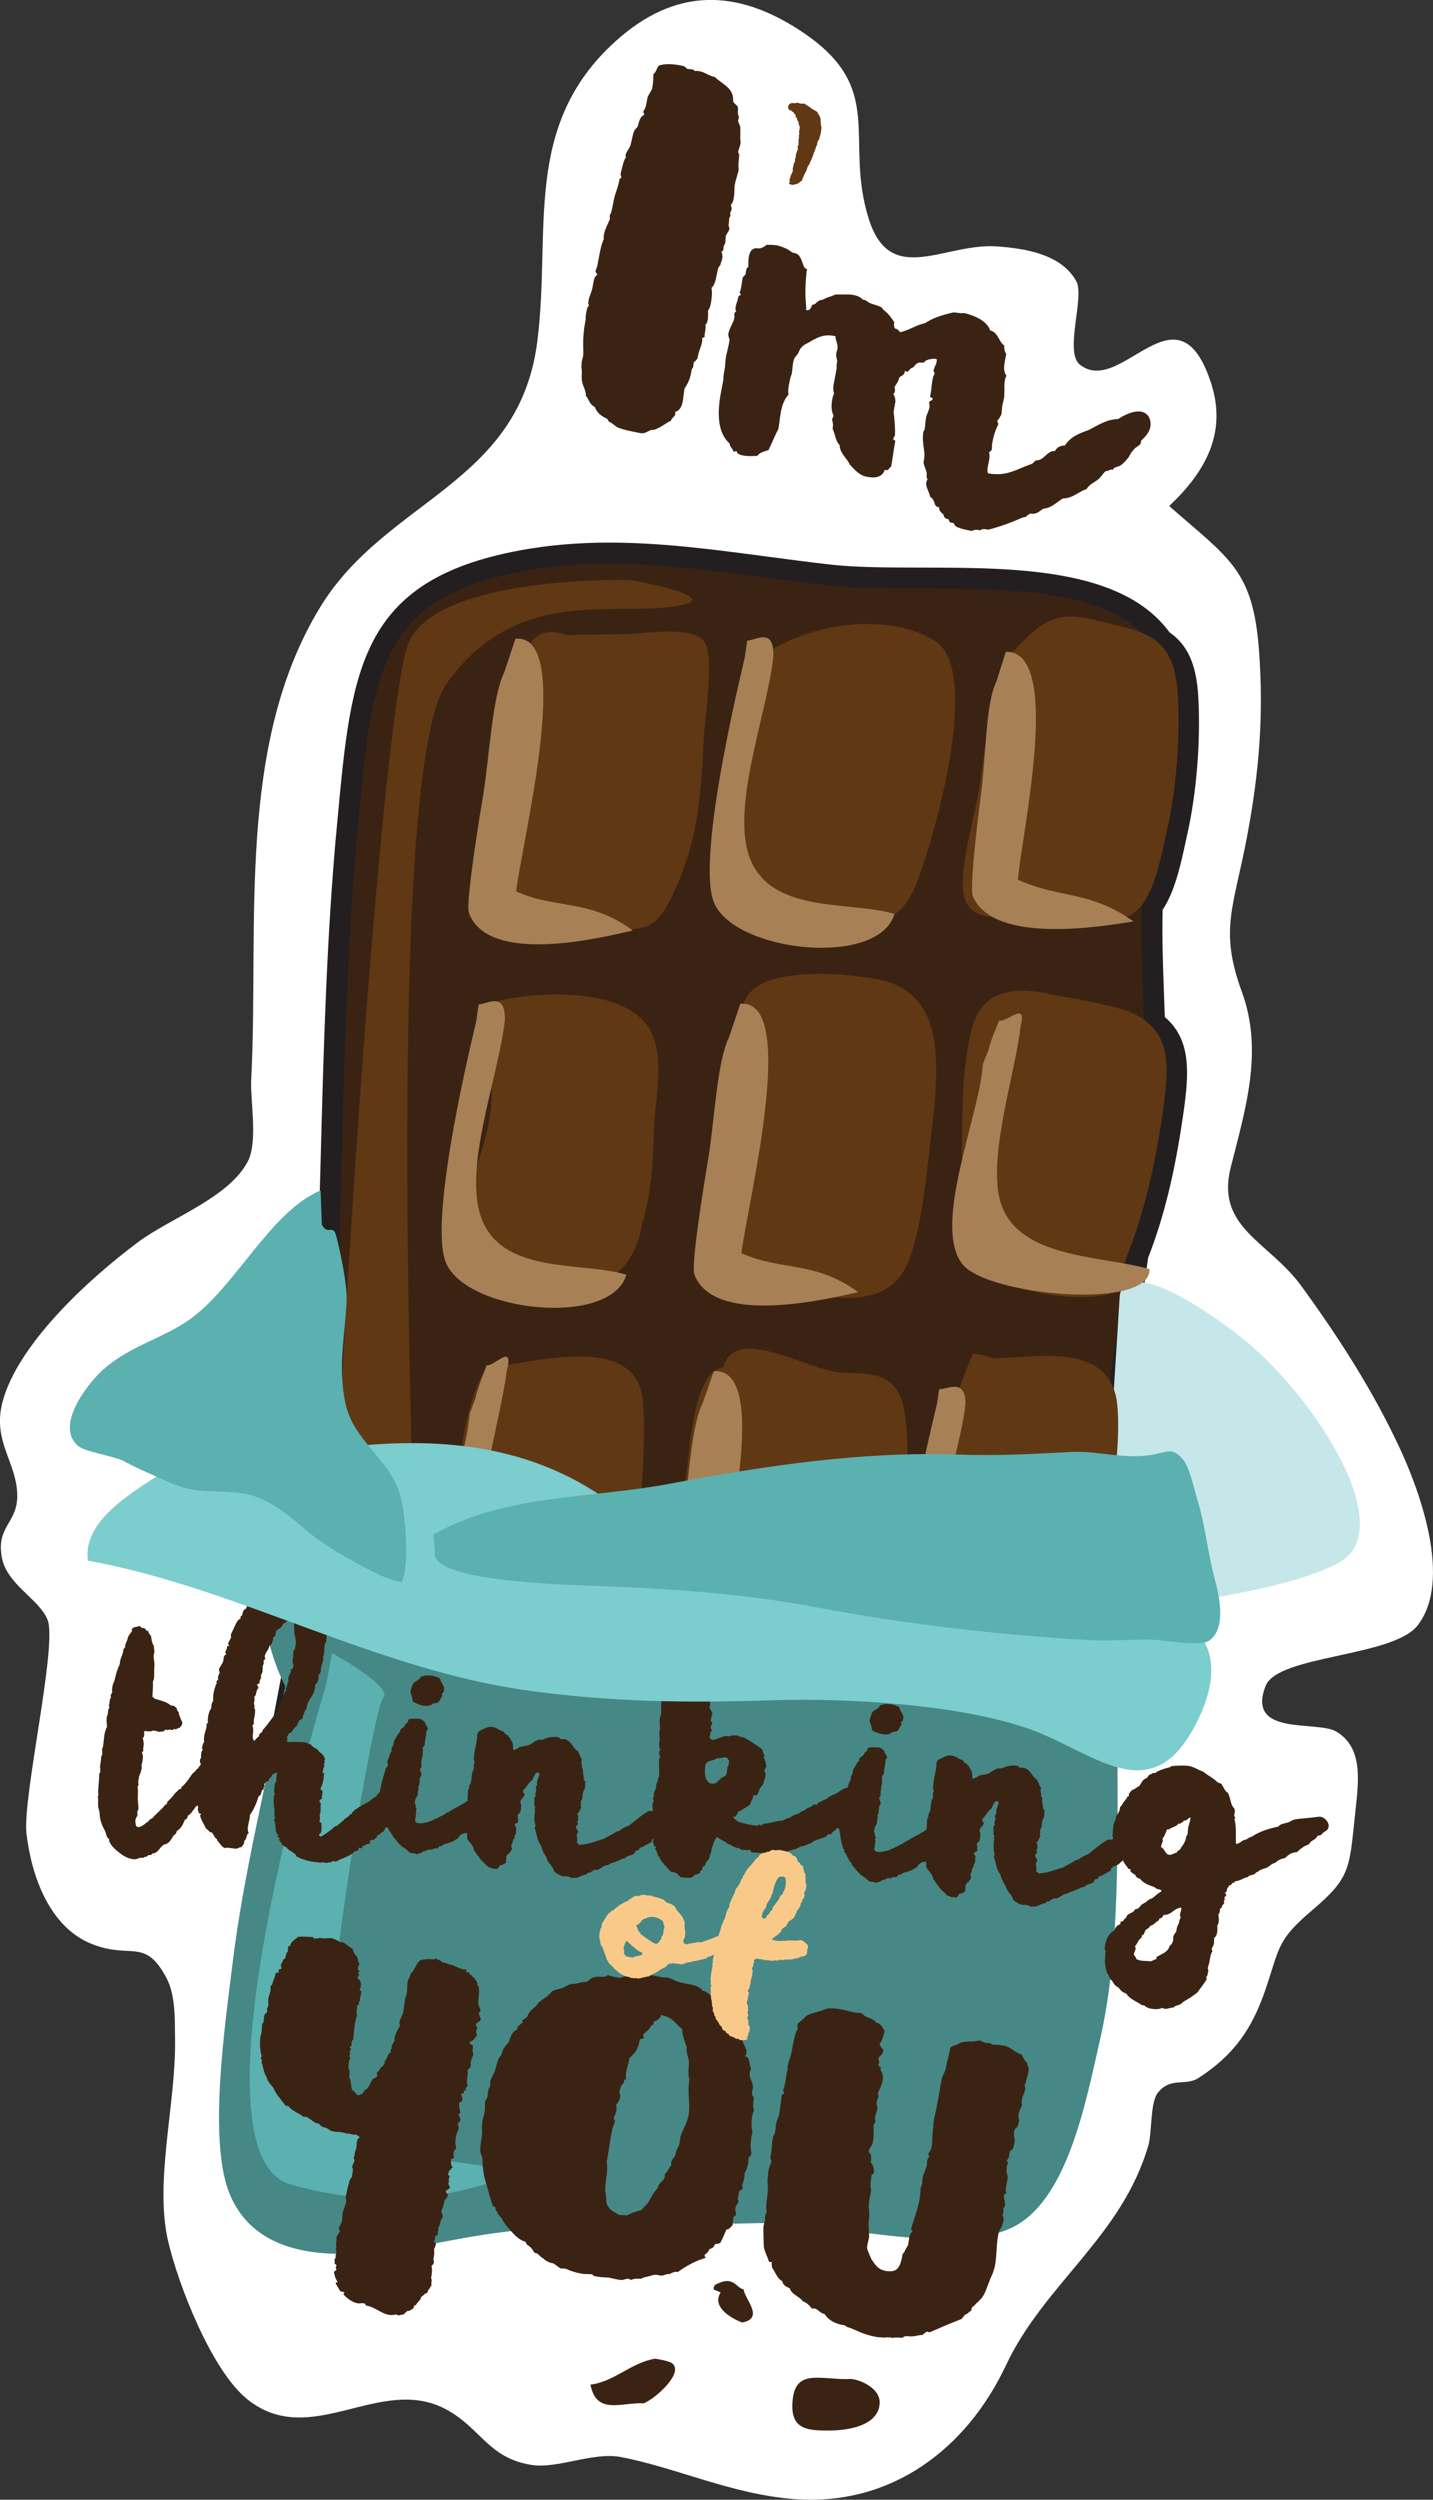 <?xml version="1.0" encoding="utf-8"?>
<!-- Generator: Adobe Illustrator 16.0.0, SVG Export Plug-In . SVG Version: 6.00 Build 0)  -->
<!DOCTYPE svg PUBLIC "-//W3C//DTD SVG 1.1//EN" "http://www.w3.org/Graphics/SVG/1.1/DTD/svg11.dtd">
<svg version="1.1" id="Layer_1" xmlns="http://www.w3.org/2000/svg" xmlns:xlink="http://www.w3.org/1999/xlink" x="0px" y="0px"
	 width="124.361px" height="216.864px" viewBox="0 0 124.361 216.864" enable-background="new 0 0 124.361 216.864"
	 xml:space="preserve">
<rect x="0" y="0" width="124.361" height="216.864" fill="#333333" stroke="none"/>
<g id="Layer_2">
</g>
<g>
	<path fill="#FFFFFF" d="M75.369,18.91c1.867,6.077,6.562,2.128,11.191,2.47c2.462,0.18,5.55,0.687,6.841,3.009
		c0.754,1.355-1.063,6.147,0.314,7.243c3.585,2.854,8.448-7.325,11.37,1.555c1.444,4.385-0.499,7.768-3.62,10.715
		c5.258,4.602,7.271,5.556,7.794,12.499c0.419,5.629,0.03,10.588-1.063,16.32c-1.145,6.026-2.384,7.968-0.427,13.312
		c1.887,5.152,0.328,10.133-0.957,15.222c-1.338,5.281,3.299,6.417,6.151,10.35c3.245,4.466,6.207,9.056,8.552,14.114
		c1.673,3.609,4.548,11.382,1.513,15.289c-2.141,2.764-12.15,2.558-13.198,5.265c-1.7,4.392,4.456,2.96,6.126,3.942
		c2.471,1.451,1.911,4.576,1.622,7.361c-0.473,4.563-0.423,5.36-3.666,8.112c-3.123,2.653-2.817,3.188-4.099,6.938
		c-1.141,3.354-2.717,5.658-5.807,7.651c-1.12,0.728-2.425-0.129-3.532,1.29c-0.664,0.848-0.493,3.443-0.809,4.533
		c-2.294,7.938-9.028,12.016-12.358,19.086c-3.448,7.326-10.006,12.248-18.354,11.622c-5.445-0.412-10.236-2.724-15.055-3.646
		c-2.465-0.472-5.496,1.057-7.822,0.672c-3.694-0.614-4.313-3.119-7.271-4.762c-5.768-3.195-11.774,3.528-17.333-0.918
		c-3.128-2.503-6.02-10.004-6.878-13.707c-1.202-5.154,0.653-11.848,0.599-17.363c-0.021-1.901,0.056-4.002-0.771-5.537
		c-1.883-3.493-3.072-1.528-6.5-2.916c-3.595-1.459-5.189-5.803-5.624-9.563c-0.36-3.164,2.717-16.396,1.823-18.561
		c-0.759-1.842-3.575-3.035-3.979-5.487c-0.428-2.631,1.351-2.894,1.355-5.224c0.005-2.938-2.206-4.717-1.269-8.207
		c1.33-4.961,7.373-10.566,11.779-13.847c2.803-2.086,7.88-3.835,9.507-7.003c0.89-1.728,0.19-5.288,0.287-7.097
		c0.694-13.347-1.338-28.994,5.999-40.988c5.729-9.363,17.257-10.599,18.832-23.044c1.221-9.615-1.346-18.658,6.764-26.009
		c5.151-4.672,10.51-4.646,16.215-0.837C76.969,7.68,73.238,11.97,75.369,18.91z"/>
	<g>
		<path fill="#3B2314" d="M97.823,122.042c-0.079-0.815-0.295-1.479-0.608-2.021c0.473-3.634,1.022-7.362,1.534-11.124
			c1.479-3.77,2.369-7.692,3.043-12.399c0.549-3.846,0.582-6.214-1.604-7.815c-0.103-3.346-0.296-6.695-0.194-10.058
			c1.21-1.62,1.724-4.531,2.163-6.493c0.828-3.666,1.125-8.175,0.924-11.656c-0.158-2.77-0.951-4.133-2.222-4.942
			c-5.158-7.3-20.346-4.67-28.922-5.648c-9.347-1.066-17.8-2.883-26.675-1.232c-13.446,2.497-13.858,9.702-15.119,23.136
			c-2.242,23.811-0.482,49.896-4.83,73.777l-0.493,2.587c10.962,2.076,20.756,2.261,31.784,4.233
			c13.1,2.348,23.438-0.475,35.662-0.497c1.214-4.007,2.2-9.156,2.942-14.272c0.843-2.07,1.438-4.506,1.771-5.977
			C97.634,128.771,98.097,124.851,97.823,122.042z"/>
		<path fill="#231F20" d="M67.539,154.232c-3.911,0-7.541-0.31-11.096-0.946c-5.304-0.949-10.41-1.492-15.35-2.016
			c-5.284-0.563-10.75-1.143-16.443-2.221l-0.899-0.17l0.665-3.485c2.606-14.319,3.013-29.646,3.403-44.465
			c0.256-9.705,0.521-19.74,1.414-29.228l0.072-0.773c1.2-12.847,1.926-20.601,15.79-23.175c2.458-0.457,5.004-0.68,7.779-0.68
			c4.55,0,9.012,0.591,13.732,1.217c1.783,0.236,3.591,0.476,5.433,0.686c2.237,0.256,4.967,0.26,7.857,0.264
			c8.205,0.013,17.496,0.027,21.604,5.623c1.563,1.069,2.333,2.795,2.49,5.561c0.22,3.795-0.143,8.358-0.944,11.909l-0.157,0.725
			c-0.414,1.915-0.926,4.276-1.99,5.868c-0.063,2.443,0.029,4.928,0.118,7.332c0.023,0.658,0.049,1.314,0.069,1.972
			c2.312,1.97,2.113,4.858,1.607,8.397c-0.728,5.079-1.671,8.941-3.057,12.502c-0.199,1.463-0.404,2.922-0.608,4.371
			c-0.301,2.14-0.6,4.26-0.872,6.35c0.306,0.617,0.498,1.322,0.573,2.104c0.308,3.154-0.271,7.299-0.859,9.889
			c-0.561,2.468-1.142,4.437-1.773,6.014c-0.834,5.721-1.855,10.663-2.957,14.298l-0.196,0.647l-0.677,0.002
			c-4.288,0.008-8.412,0.369-12.4,0.719C75.886,153.872,71.769,154.232,67.539,154.232z M25.89,147.42
			c5.302,0.961,10.43,1.504,15.396,2.031c4.971,0.528,10.11,1.074,15.479,2.034c3.446,0.618,6.972,0.918,10.772,0.918
			c4.149,0,8.228-0.356,12.17-0.702c3.815-0.336,7.755-0.682,11.873-0.724c1.011-3.506,1.948-8.151,2.725-13.494l0.058-0.214
			c0.611-1.501,1.177-3.409,1.727-5.833c0.604-2.651,1.093-6.558,0.824-9.308c-0.063-0.643-0.228-1.197-0.49-1.65l-0.154-0.27
			l0.04-0.307c0.283-2.189,0.597-4.412,0.913-6.658c0.208-1.481,0.418-2.975,0.622-4.472l0.055-0.211
			c1.354-3.452,2.274-7.213,2.989-12.195c0.539-3.781,0.487-5.683-1.239-6.948l-0.36-0.264l-0.013-0.446
			c-0.024-0.794-0.054-1.589-0.083-2.385c-0.094-2.524-0.19-5.136-0.111-7.728l0.009-0.288l0.173-0.231
			c0.947-1.269,1.465-3.66,1.842-5.406l0.162-0.74c0.768-3.396,1.112-7.766,0.902-11.403c-0.161-2.814-1.001-3.715-1.801-4.225
			l-0.15-0.097l-0.104-0.146c-3.51-4.967-12.386-4.98-20.218-4.992c-2.942-0.005-5.724-0.009-8.063-0.275
			c-1.854-0.212-3.672-0.452-5.466-0.69c-4.66-0.617-9.063-1.2-13.492-1.2c-2.663,0-5.1,0.212-7.445,0.648
			c-12.508,2.322-13.107,8.748-14.305,21.548l-0.071,0.774c-0.889,9.427-1.152,19.431-1.407,29.104
			c-0.395,14.891-0.801,30.285-3.435,44.752L25.89,147.42z"/>
	</g>
	<path fill="#C5E7E9" d="M97.177,112.422c0,0,0.091-4.22,9.953,3.138c6.609,4.933,14.453,16.961,9.118,19.979
		c-5.337,3.018-20.813,4.387-20.813,4.387L97.177,112.422z"/>
	<path fill="#603813" d="M54.678,50.318c0,0-16.519-0.438-19.18,5.352c-2.66,5.791-7.46,83.638-6.53,88.429s7.387,3.465,7.435,2.675
		c0.052-0.79-3.591-79.167,2.338-87.448c5.926-8.281,13.794-5.971,19.476-6.68C63.897,51.936,54.678,50.318,54.678,50.318z"/>
	<path fill="#603813" d="M48.809,79.302c1.725,0.707,5.707,2.018,7.707,0.866c1.538-0.881,3.073-5.264,3.555-7.239
		c0.673-2.763,0.87-5.934,0.993-8.668c0.094-2.045,1.023-7.607-0.031-8.713c-1.238-1.305-5.344-0.534-6.823-0.53
		c-2.188,0.007-5.091,0.08-5.091,0.08c-4.338-1.706-4.364,4.989-4.934,8.686c-0.48,3.13-1.875,9.187-1.068,12.012
		C44.023,78.971,46.481,78.348,48.809,79.302z M43.167,86.88l-0.318,1.313c0.184-0.351-0.433,5.958-0.188,6.087
		c0.229,6.231-3.743,8.634-0.767,13.833c2.234,3.907,12.306,6.743,13.847-1.933c0.83-2.764,0.929-5.62,1.021-8.274
		c0.095-2.724,0.973-6.184-0.351-8.555C54.191,85.373,45.771,86.118,43.167,86.88z M43.202,118.54l-1.31,0.646
		c-2.396,4.878-2.542,11.996-1.167,17.69c0.847,3.506,2.979,3.778,5.463,3.84c2.061,0.047,4.433,0.99,6.185-0.047
		c3.074-1.832,3.803-14.928,3.425-19.137C55.27,115.616,46.41,118.182,43.202,118.54z M64.94,79.372
		c1.936,1.24,5.729-0.104,7.902,0.217c3.083,0.458,5.219,0.883,6.743-3.078c1.672-4.335,5.559-18.411,1.554-20.91
		c-4.237-2.643-11.652-1.511-15.536,1.766C64.896,62.133,61.23,76.998,64.94,79.372z M102.219,60.313
		c-0.272-4.753-2.396-5.374-5.615-6.145c-2.91-0.695-4.756-1.434-7.269,0.936c-0.508,0.476-0.931,0.858-1.375,1.484l0.041-0.271
		c-2.039,3.154-2.364,7.722-2.979,11.855c-0.35,2.349-1.807,7.107-1.405,9.337c0.578,3.205,4.732,1.811,6.492,1.531
		c2.463-0.391,5.245,1.265,7.619,0.506c2.282-0.728,2.981-4.985,3.564-7.577C102.124,68.302,102.419,63.796,102.219,60.313z
		 M63.473,110.433c3.733,0.919,12.198,4.456,14.926-0.123c1.471-2.47,1.953-7.965,2.33-11.2c0.396-3.395,0.995-7.824-0.147-10.664
		c-1.377-3.421-4.501-3.564-7.033-3.839c-1.974-0.218-6.027-0.267-7.821,0.966c-1.168,0.802-1.456,1.723-1.586,3.575
		c-0.627,4.095-1.364,8.136-2.002,12.191c-0.294,1.846-0.772,3.881-0.854,5.748C61.163,109.913,61.382,109.918,63.473,110.433z
		 M98.472,87.986c-1.51-0.794-6.617-1.585-6.617-1.585c-2.889-0.692-6.532-1.123-7.539,2.945c-1.237,4.996-0.563,10.13-1.031,15.167
		c-0.389,4.177,1.426,5.692,4.254,6.866c2.398,0.996,6.316,1.486,8.776,0.877c2.475-4.905,3.73-9.738,4.616-15.922
		C101.543,92.039,101.521,89.584,98.472,87.986z M72.642,119.034c-2.188-0.234-6.916-2.921-8.955-1.714
		c-0.445,0.261-0.795,0.784-0.923,1.292c-2.596,0.354-2.839,6.873-3.231,9.438c-0.443,2.918-1.19,8.179-0.521,11.052
		c0.884,3.784,4.056,4.224,6.797,4.81c2.554,0.549,6.32,1.137,8.415-1.104c3.527-3.775,5.285-14.713,4.23-20.512
		C77.796,118.665,75.057,119.29,72.642,119.034z M86.157,117.825l-0.39-0.095c-0.356-0.229-0.956-0.233-1.339-0.295
		c-2.344,5.508-4.217,12.808-4.104,19.161c0.068,3.767,1.646,4.9,4.451,5.088c1.622,0.105,5.79,0.245,7.351-0.825
		c2.068-1.421,3.416-6.843,3.992-9.384c0.654-2.869,1.114-6.787,0.844-9.596C96.394,116.071,89.164,117.937,86.157,117.825z"/>
	<path fill="#A78056" d="M63.273,89.975c-1.042,2.104-1.241,7.005-1.798,10.478c-0.185,1.101-1.544,9.227-1.217,10.109
		c1.684,4.487,11.45,2.17,14.221,1.535c-3.764-2.742-6.628-1.812-10.137-3.376c0.563-4.482,5.01-22.073-0.093-21.636L63.273,89.975z
		"/>
	<path fill="#A78056" d="M64.632,57.039c0.027,0.022-4.325,17.322-2.663,21.279c1.801,4.288,14.271,5.654,15.657,0.974
		c-3.753-1.149-10.424,0.021-12.452-4.603c-1.896-4.336,1.375-12.646,1.938-17.692c0.094-2.646-1.509-1.434-2.262-1.425
		L64.632,57.039z"/>
	<path fill="#A78056" d="M85.292,92.314c-0.213,4.295-4.471,14.034-1.746,17.388c2.188,2.693,16.335,4.024,16.216,0.397
		c-4.154-1.171-11.091-0.894-12.826-5.479c-1.41-3.729,1.204-11.576,1.622-15.51c0.63-2.356-1.067-0.455-1.848-0.564
		c-0.344,0.834-0.723,1.669-0.929,2.567L85.292,92.314z"/>
	<path fill="#A78056" d="M61,121.674c-1.025,1.979-1.185,6.613-1.718,9.892c-0.174,1.036-1.471,8.713-1.137,9.55
		c1.716,4.271,11.445,2.204,14.207,1.646c-3.777-2.647-6.631-1.806-10.144-3.33c0.523-4.236,4.831-20.822-0.26-20.478L61,121.674z"
		/>
	<path fill="#A78056" d="M86.468,59.135c-0.927,1.869-0.899,6.335-1.295,9.475c-0.129,0.998-1.098,8.351-0.737,9.174
		c1.842,4.188,11.256,2.585,13.928,2.153c-3.787-2.703-6.539-2.006-10.028-3.62c0.351-4.065,3.907-19.9-1.048-19.771L86.468,59.135z
		"/>
	<path fill="#A78056" d="M81.317,121.784c0.027,0.022-3.873,14.897-2.126,18.387c1.894,3.779,14.321,5.365,15.589,1.345
		c-3.758-1.116-10.365-0.313-12.493-4.394c-1.989-3.824,1.058-10.934,1.496-15.297c0.028-2.296-1.534-1.293-2.285-1.308
		L81.317,121.784z"/>
	<path fill="#A78056" d="M40.763,122.627c-0.354,4.717-4.729,15.558-2.264,19.133c1.979,2.869,15.337,3.813,15.352-0.162
		c-3.897-1.133-10.479-0.571-11.964-5.534c-1.207-4.038,1.547-12.745,2.08-17.067c0.677-2.609-0.996-0.463-1.732-0.553
		c-0.354,0.928-0.74,1.857-0.968,2.854L40.763,122.627z"/>
	<g>
		<path fill="#3B2314" d="M59.312,5.726c0.122,0.023,0.223,0.17,0.333,0.254c0.185,0.035,0.513-0.029,0.663,0.188
			c0.134-0.038,0.256-0.015,0.438,0.021c0.429,0.081,0.812,0.407,1.301,0.5c0.644,0.63,1.66,0.949,1.574,2.075
			c0.027,0.194,0.321,0.314,0.409,0.521c0.038,0.135-0.008,0.379,0.019,0.574c-0.022,0.123,0.088,0.207,0.075,0.269l-0.069,0.367
			c0.026,0.195,0.237,0.426,0.191,0.671c0.014,0.257-0.021,0.44,0.006,0.636c-0.047,0.246,0.041,0.452,0.019,0.574l-0.035,0.185
			c-0.047,0.245-0.144,0.417-0.178,0.601c-0.013,0.062,0.039,0.134,0.089,0.207c0.003,0.318-0.066,0.686-0.063,1.003
			c0.016,0.257,0.054,0.392-0.065,0.686c-0.047,0.245-0.166,0.54-0.226,0.846l-0.046,0.245c-0.009,0.38-0.005,0.698-0.074,1.065
			c-0.034,0.184-0.068,0.367-0.228,0.527c-0.023,0.123,0.076,0.269,0.042,0.453c-0.023,0.122-0.097,0.172-0.12,0.294
			c-0.012,0.062,0.038,0.135,0.016,0.257c-0.012,0.062-0.085,0.11-0.097,0.172c-0.022,0.122-0.008,0.379-0.055,0.624
			c-0.013,0.062,0.089,0.207,0.064,0.33c-0.035,0.184-0.192,0.345-0.301,0.577c-0.035,0.184-0.02,0.44-0.065,0.686
			c0,0-0.086,0.111-0.097,0.173c-0.097,0.172,0.041,0.451-0.227,0.527c0.087,0.207,0.112,0.402,0.079,0.587
			c-0.035,0.184-0.133,0.355-0.179,0.601c-0.072,0.05-0.156,0.16-0.169,0.222c-0.188,0.662-0.193,1.359-0.582,1.73
			c0.054,0.391,0.033,0.831-0.048,1.26c-0.047,0.245-0.093,0.49-0.263,0.712c0.016,0.257,0.019,0.574-0.027,0.819
			c-0.022,0.123-0.059,0.307-0.205,0.406c0.077,0.268-0.064,0.685-0.063,1.003c0.039,0.134-0.146,0.099-0.218,0.148
			c0.036,0.135,0.014,0.257-0.011,0.38c-0.081,0.429-0.261,0.712-0.342,1.14l-0.047,0.246c-0.084,0.11-0.18,0.282-0.314,0.32
			c-0.068,0.368-0.03,0.502-0.178,0.602l-0.068,0.367c-0.104,0.552-0.31,0.957-0.573,1.352l-0.136,1.053
			c-0.094,0.49-0.298,0.896-0.688,0.948c0.05,0.073,0.039,0.134,0.027,0.195c-0.047,0.245-0.316,0.321-0.362,0.566
			c-0.486,0.225-0.946,0.646-1.483,0.798L56.5,37.304c-0.342,0.125-0.509,0.348-0.938,0.267c-0.553-0.105-1.533-0.291-2-0.506
			c-0.172-0.096-0.382-0.326-0.615-0.434c-0.122-0.023-0.21-0.23-0.261-0.304c-0.527-0.227-0.909-0.554-1.073-1.028
			c-0.467-0.216-0.508-0.668-0.77-0.97c0.031-0.502-0.339-0.89-0.356-1.465c-0.025-0.195,0.021-0.439,0.006-0.696
			c-0.026-0.195-0.053-0.391-0.018-0.574c-0.017-0.258,0.093-0.491,0.139-0.736c0.031-0.501-0.048-1.087,0.03-1.834
			c0.021-0.439,0.102-0.869,0.183-1.298c-0.015-0.257,0.031-0.501,0.078-0.747c0.035-0.184,0.069-0.367,0.215-0.467
			c-0.099-0.146-0.063-0.329-0.029-0.514c0.06-0.306,0.25-0.65,0.319-1.018l0.081-0.429c0.059-0.307,0.104-0.552,0.323-0.7
			c0.035-0.184-0.16-0.157-0.126-0.341c0.035-0.184,0.12-0.295,0.153-0.479l0.176-0.919c0.081-0.429,0.174-0.919,0.389-1.386
			c-0.038-0.134-0.015-0.257,0.02-0.44c0.081-0.43,0.358-0.884,0.502-1.302c0.013-0.061-0.026-0.195-0.004-0.317
			c0.013-0.062,0.085-0.111,0.108-0.233c0.154-0.479,0.209-1.103,0.363-1.581c0.142-0.418,0.271-0.773,0.363-1.264
			c0.023-0.122,0.085-0.111,0.158-0.16c0.035-0.184-0.088-0.207-0.054-0.392c0.154-0.478,0.197-1.041,0.451-1.373
			c0.012-0.062-0.038-0.135-0.026-0.196c0.06-0.306,0.288-0.516,0.407-0.811c0.155-0.479,0.198-1.041,0.391-1.386L55.33,11
			c0.143-0.417,0.163-0.858,0.576-1.033c0.023-0.122-0.099-0.146-0.063-0.329c0.097-0.172,0.181-0.283,0.216-0.468l0.139-0.734
			c0.119-0.295,0.361-0.566,0.408-0.812c0.081-0.429,0.089-0.808,0.098-1.188c0.219-0.148,0.289-0.516,0.458-0.738
			c0.413-0.175,1.172-0.158,1.783-0.042L59.312,5.726z"/>
		<path fill="#3B2314" d="M68.241,21.569c0.232,0.106,0.394,0.265,0.566,0.36l0.184,0.034c0.43,0.082,0.58,0.618,0.744,1.094
			c0.039,0.134,0.199,0.291,0.321,0.314c-0.023,0.123-0.097,0.172-0.07,0.367c-0.222,2.18,0.042,2.801-0.028,3.168
			c0.367,0.069,0.426-0.237,0.533-0.471c0.318-0.003,0.365-0.248,0.571-0.336c0.146-0.1,0.33-0.064,0.476-0.164
			c0.219-0.148,0.608-0.201,0.962-0.389c0.502,0.031,1.089-0.047,1.577,0.045c0.307,0.059,0.603,0.178,0.813,0.408l0.123,0.023
			c0.184,0.034,0.281,0.18,0.517,0.288c0.294,0.119,0.724,0.2,1.007,0.381c0.05,0.073,0.088,0.207,0.21,0.23
			c0.1,0.146,0.222,0.169,0.32,0.314c0.211,0.229,0.358,0.449,0.559,0.74c-0.106,0.233-0.01,0.379,0.029,0.513
			c0.123,0.023,0.355,0.131,0.443,0.338c0.793-0.166,1.388-0.625,2.182-0.792c0.656-0.446,1.533-0.725,2.459-0.93
			c0.319-0.003,0.552,0.104,0.943,0.052c0.969,0.247,1.963,0.689,2.253,1.506c0.724,0.2,0.706,0.958,1.211,1.308
			c0.003,0.317,0.029,0.513,0.179,0.731l-0.104,0.552c-0.069,0.368-0.14,0.735-0.014,1.076c0.037,0.135,0.088,0.207,0.139,0.28
			c-0.086,0.11-0.12,0.295-0.145,0.417c-0.046,0.245-0.043,0.563-0.028,0.819c-0.034,0.184,0.003,0.318-0.02,0.44
			c0.003,0.317-0.116,0.613-0.175,0.919l-0.055,0.624c-0.022,0.122-0.047,0.245-0.119,0.295c-0.023,0.123-0.181,0.283-0.266,0.394
			c0.038,0.135,0.148,0.219,0.053,0.391c-0.203,0.406-0.357,0.885-0.438,1.313c-0.046,0.245-0.081,0.429-0.065,0.685
			c-0.034,0.185-0.107,0.234-0.254,0.333c0.114,0.403-0.027,0.82-0.099,1.188c-0.034,0.184-0.081,0.429,0.007,0.636
			c1.654,0.313,2.552-0.405,3.771-0.809c0.133-0.038,0.229-0.21,0.375-0.31c0.759,0.017,0.921-0.841,1.679-0.824
			c0.12-0.294,0.472-0.481,0.852-0.474c0.456-0.738,1.213-1.039,2.029-1.328c0.839-0.412,1.507-0.921,2.594-0.969
			c0.364-0.248,1.288-0.771,2.023-0.631c0.184,0.034,0.354,0.13,0.517,0.287c0.21,0.23,0.325,0.633,0.243,1.063
			c-0.034,0.184-0.143,0.417-0.312,0.639c-0.098,0.172-0.314,0.32-0.483,0.543l-0.047,0.245c-0.169,0.222-0.438,0.298-0.606,0.52
			c-0.155,0.161-0.253,0.333-0.35,0.505c-0.107,0.233-0.506,0.665-0.727,0.814c-0.229,0.21-0.657,0.129-0.717,0.436
			c-0.172-0.097-0.256,0.015-0.39,0.053c-0.073,0.049-0.196,0.026-0.269,0.076c-0.23,0.21-0.424,0.555-0.642,0.703
			c-0.304,0.26-0.778,0.424-0.982,0.829c-0.671,0.19-1.165,0.795-2.059,0.815c-0.498,0.286-0.98,0.83-1.689,0.885
			c-0.354,0.188-0.546,0.532-1.157,0.416c-0.085,0.111-0.279,0.138-0.376,0.31c-0.123-0.022-0.195,0.026-0.33,0.064
			c-0.9,0.4-1.923,0.778-2.925,1.032l-0.184-0.035c-0.246-0.046-0.379-0.008-0.523,0.092c-0.245-0.047-0.49-0.093-0.709,0.056
			c-0.49-0.093-0.98-0.186-1.387-0.389c-0.109-0.085-0.147-0.219-0.198-0.292l-0.307-0.059c-0.05-0.072-0.1-0.146-0.138-0.279
			c-0.123-0.023-0.245-0.047-0.294-0.119c-0.111-0.084-0.149-0.219-0.139-0.279c-0.211-0.23-0.395-0.266-0.386-0.645
			c-0.195,0.025-0.233-0.107-0.344-0.192c-0.076-0.269-0.153-0.536-0.436-0.718c-0.055-0.391-0.412-0.839-0.331-1.268
			c0.022-0.123,0.096-0.172,0.106-0.233c-0.147-0.219-0.041-0.452-0.079-0.586c-0.063-0.33-0.263-0.621-0.266-0.938l0.034-0.184
			c0.15-0.797-0.196-1.308-0.062-2.36c0.023-0.122,0.098-0.172,0.119-0.294c0.07-0.368,0.055-0.625,0.125-0.992
			c0.059-0.307,0.238-0.589,0.296-0.896c0.023-0.123-0.003-0.318-0.041-0.452c0.085-0.111,0.22-0.149,0.291-0.199
			c0.107-0.233-0.16-0.157-0.198-0.291l0.048-0.245c0.081-0.429,0.089-0.808,0.157-1.175c0.035-0.185,0.07-0.368,0.154-0.479
			c0.108-0.233-0.088-0.206-0.053-0.39c0.035-0.184,0.216-0.468,0.262-0.713c0.012-0.061,0.035-0.184-0.015-0.256
			c-0.245-0.047-0.637,0.006-0.916,0.143c-0.062-0.011-0.084,0.111-0.156,0.162c-0.196,0.025-0.38-0.01-0.514,0.029
			c-0.136,0.037-0.291,0.198-0.389,0.371c-0.269,0.075-0.364,0.247-0.521,0.408c-0.123-0.023-0.186-0.035-0.234-0.107l-0.022,0.122
			c-0.059,0.306-0.313,0.321-0.473,0.481c-0.058,0.307-0.227,0.528-0.405,0.812c0.024,0.195,0.101,0.464-0.116,0.612
			c0.146,0.219,0.175,0.414,0.188,0.671l-0.093,0.49c-0.047,0.245-0.093,0.49-0.017,0.759c0.029,0.513,0.107,1.099,0.064,1.662
			c0.038,0.134-0.146,0.099-0.119,0.294c-0.097,0.173,0.174,0.097,0.149,0.219c-0.139,0.735-0.229,1.543-0.357,2.217
			c-0.206,0.088-0.19,0.345-0.438,0.298l-0.121-0.023c-0.178,0.602-0.775,0.742-1.449,0.614l-0.244-0.046
			c-0.663-0.189-1.06-0.771-1.333-1.014c-0.263-0.621-0.84-0.921-0.884-1.691c-0.372-0.387-0.389-0.962-0.614-1.449l0.023-0.121
			c0.034-0.185,0.008-0.38-0.068-0.648c0.022-0.122,0.107-0.232,0.132-0.355c-0.188-0.353-0.217-0.866-0.123-1.356
			c0.033-0.184,0.068-0.367,0.165-0.539c-0.076-0.269-0.092-0.525-0.033-0.831l0.256-1.349c0.021-0.122-0.027-0.195,0.008-0.379
			l0.035-0.184c0.034-0.185-0.103-0.464-0.078-0.586c-0.027-0.196,0.069-0.368,0.104-0.552c0.081-0.429-0.18-0.732-0.171-1.11
			l-0.184-0.035c-0.613-0.116-1.149,0.036-1.574,0.272c-0.208,0.088-0.28,0.137-0.427,0.236c-0.425,0.237-0.621,0.264-0.886,0.657
			c-0.097,0.173-0.119,0.295-0.204,0.406c-0.182,0.283-0.303,0.26-0.396,0.75c-0.059,0.306-0.056,0.623-0.125,0.991
			c-0.106,0.233-0.165,0.54-0.233,0.908c-0.06,0.305-0.105,0.551-0.041,0.88c-0.398,0.432-0.564,0.972-0.669,1.522
			c-0.094,0.49-0.124,0.992-0.218,1.482c-0.287,0.517-0.538,1.168-0.851,1.807c-0.341,0.125-0.731,0.178-0.984,0.512
			c-0.317,0.002-0.771,0.044-1.139-0.025c-0.183-0.035-0.367-0.07-0.478-0.154c-0.122-0.023-0.11-0.085-0.148-0.219
			c-0.123-0.023-0.135,0.038-0.318,0.003c-0.016-0.257-0.31-0.376-0.313-0.693c-1.036-0.895-1.09-2.618-0.753-4.395l0.209-1.103
			c0.008-0.38,0.064-0.686,0.124-0.992c0.046-0.244,0.031-0.501,0.065-0.686c0.056-0.624,0.306-1.274,0.349-1.838
			c-0.038-0.134-0.125-0.341-0.104-0.463l0.023-0.123c0.069-0.367,0.419-0.872,0.489-1.239c0.022-0.123,0.046-0.245-0.004-0.318
			c0.022-0.122,0.047-0.245,0.182-0.282c-0.102-0.146-0.065-0.33-0.03-0.515c0.034-0.184,0.144-0.417,0.188-0.661l0.022-0.123
			c0.073-0.049,0.085-0.111,0.22-0.149c0.022-0.122-0.173-0.096-0.076-0.269c0.143-0.416,0.15-0.795,0.221-1.164
			c0.023-0.121,0.097-0.172,0.254-0.332l0.022-0.123c0.047-0.244,0.021-0.439,0.227-0.527c0.008-0.379-0.006-0.636,0.04-0.881
			c0.105-0.551,0.347-0.823,0.837-0.73c0.257-0.014,0.464-0.102,0.693-0.312c0.317-0.004,0.637-0.007,0.941,0.051
			C67.713,21.341,67.945,21.449,68.241,21.569z"/>
	</g>
	<g>
		<path fill="#603813" d="M69.212,8.907l0.101,0.034c0.037,0.024,0.07,0.037,0.104,0.035c0.065,0.022,0.2,0.026,0.398,0.011
			l0.158,0.114c0,0.028,0.017,0.039,0.052,0.036c0.064,0.023,0.155,0.081,0.261,0.169c0.106,0.09,0.211,0.16,0.313,0.208
			c0.176,0.099,0.278,0.16,0.313,0.185c0.036,0.08,0.094,0.18,0.172,0.3c0.073,0.12,0.112,0.209,0.118,0.264l0.012,0.165
			l0.025,0.331l0.011,0.126c0.001,0.028,0.015,0.068,0.032,0.123c0.021,0.055,0.019,0.109-0.011,0.166
			c0.009,0.113-0.004,0.196-0.03,0.254c0.006,0.084-0.018,0.203-0.074,0.363c-0.053,0.155-0.079,0.261-0.072,0.317l-0.047,0.047
			l-0.051,0.004c0.004,0.054-0.022,0.14-0.079,0.255l0.008,0.083c-0.03,0.06-0.063,0.146-0.106,0.259
			c-0.04,0.113-0.061,0.184-0.058,0.212l-0.049,0.004c0.01,0.139-0.017,0.225-0.08,0.259c-0.024,0.141-0.093,0.332-0.203,0.577
			c-0.115,0.247-0.189,0.413-0.214,0.498c-0.063,0.032-0.109,0.099-0.135,0.195c-0.022,0.102-0.053,0.166-0.082,0.196
			c0.029-0.004,0.032,0.025,0.005,0.084c-0.031,0.028-0.104,0.161-0.217,0.394v0.04l-0.046,0.045
			c-0.055,0.171-0.109,0.316-0.166,0.431l-0.095,0.047c-0.154,0.154-0.3,0.233-0.431,0.245l-0.295,0.063l-0.304-0.104
			c0.063-0.061,0.087-0.132,0.083-0.213l-0.015-0.21c0.059-0.06,0.088-0.117,0.083-0.172l-0.006-0.083
			c0.063-0.063,0.091-0.118,0.088-0.173c0.09-0.119,0.133-0.248,0.119-0.388L68.8,14.664l-0.007-0.086l0.044-0.087
			c-0.002-0.027-0.005-0.057-0.005-0.082l0.045-0.045c-0.011-0.112,0.018-0.21,0.077-0.296l0.042-0.091
			c-0.006-0.051-0.007-0.094-0.009-0.123c-0.001-0.026,0.011-0.069,0.04-0.128s0.042-0.116,0.036-0.17
			c-0.006-0.081,0.006-0.156,0.034-0.209c-0.002-0.032,0.012-0.072,0.042-0.132c0.051-0.169,0.097-0.256,0.13-0.26
			c-0.081-0.159-0.06-0.304,0.065-0.422l-0.051,0.003c0.023-0.112,0.03-0.268,0.015-0.461l0.048-0.045l-0.021-0.291
			c0.029-0.03,0.042-0.059,0.04-0.087l-0.02-0.291l0.044-0.045l-0.002-0.041c-0.009-0.082,0.007-0.14,0.035-0.169
			c-0.087-0.274-0.133-0.464-0.142-0.576c-0.071-0.05-0.111-0.145-0.12-0.282c-0.005-0.027-0.021-0.039-0.054-0.037l-0.056-0.08
			l-0.018-0.207c-0.101-0.021-0.152-0.087-0.161-0.197c-0.067,0.004-0.137-0.045-0.211-0.151c-0.1,0.008-0.149-0.002-0.149-0.03
			c-0.07-0.05-0.109-0.132-0.118-0.243c0.042-0.309,0.248-0.421,0.62-0.338C69.047,8.935,69.112,8.916,69.212,8.907z"/>
	</g>
	<path fill="#468885" d="M24.751,146.277c-1.515,7.999-3.616,16.147-4.59,24.228c-0.604,5.035-2.161,15.373-0.181,19.949
		c3.295,7.617,14.45,4.719,20.683,3.633c8.574-1.492,16.695-0.989,25.004-1.217c6.201-0.17,16.615,2.84,21.972,0.471
		c4.978-2.203,6.581-10.937,7.855-16.521c2.456-10.736,0.923-25.744,1.791-35.054c-12.068-3.856-30.251-3.486-41.889-1.177
		c-6.28,1.248-12.008-1.533-18.27-2.09c-5.095-0.453-8.698,1.535-13.597-0.729C22.005,141.12,24.751,146.277,24.751,146.277z"/>
	<path fill="#5AB1AF" d="M28.269,146.314c0,0-12.563,40.549-3.013,43.211c9.552,2.665,15.568,0.366,19.134-0.765
		c3.564-1.133-14.856-0.396-15.771-6.854c-0.915-6.451,3.79-33.697,4.646-34.645c0.853-0.948-4.447-3.844-4.447-3.844
		L28.269,146.314z"/>
	<g>
		<path fill="#3B2314" d="M12.146,141.081c0.077,0.004,0.069,0.119,0.108,0.123c0.113,0.045,0.23,0.014,0.342,0.098
			c0.073,0.044,0.062,0.234,0.259,0.171c0.026,0.194,0.136,0.317,0.242,0.44c0.061,0.272,0.075,0.658,0.256,0.863
			c-0.013,0.191,0.056,0.35,0.042,0.58c-0.003,0.039-0.008,0.115-0.053,0.189c-0.019,0.309,0.042,0.582,0.065,0.813l-0.015,0.229
			c-0.02,0.309,0,0.617-0.016,0.85c-0.01,0.152-0.019,0.307-0.103,0.418c0.005,0.54-0.007,0.73-0.043,1.309
			c-0.007,0.114,0.147,0.086,0.181,0.205c0.491,0.146,1.024,0.256,1.429,0.59l0.115,0.008c0.192,0.012,0.261,0.132,0.372,0.216
			c0.028,0.155,0.061,0.274,0.209,0.358c-0.089,0.188,0.064,0.197,0.055,0.352c0.069,0.121,0.1,0.277,0.17,0.396
			c0.032,0.078,0.068,0.119,0.063,0.196c-0.015,0.229-0.13,0.224-0.219,0.41c-0.152-0.011-0.237,0.101-0.355,0.133
			c-0.041,0.036-0.073-0.044-0.15-0.049c-0.04,0.037-0.083,0.11-0.121,0.108c-0.116-0.006-0.229-0.053-0.31-0.02
			c-0.038-0.002-0.113-0.007-0.116,0.031c-0.076-0.006-0.074-0.043-0.151-0.049c-0.077-0.004-0.122,0.107-0.202,0.142
			c-0.079,0.034-0.271,0.022-0.351,0.056c-0.153-0.01-0.303-0.097-0.494-0.107l-0.077-0.006c-0.038-0.002-0.12,0.07-0.197,0.066
			c-0.192,0.026-0.346-0.021-0.5-0.031c-0.037-0.004-0.042,0.074-0.081,0.072c0.025,0.232,0.05,0.428-0.108,0.532
			c0.027,0.157,0.094,0.353,0.079,0.583c-0.013,0.191-0.062,0.344-0.033,0.539c-0.044,0.074-0.084,0.109-0.125,0.146
			c0.068,0.119,0.097,0.314,0.084,0.506c-0.013,0.193-0.063,0.384-0.113,0.572c-0.009,0.153,0.029,0.155,0.021,0.271
			c-0.051,0.189-0.107,0.494-0.235,0.679l-0.007,0.116c-0.008,0.115-0.054,0.229-0.059,0.305c-0.007,0.114-0.014,0.229,0.021,0.311
			c-0.008,0.115-0.048,0.15-0.091,0.226c0.094,0.354-0.014,0.81,0.038,1.236c-0.01,0.153,0.054,0.39,0.039,0.62L12.004,157
			c-0.044,0.074-0.087,0.147-0.089,0.187c-0.008,0.116,0.025,0.196,0.021,0.272c-0.047,0.149-0.132,0.26-0.178,0.375l-0.007,0.115
			c-0.013,0.19,0.02,0.309,0.084,0.506c0.038,0.002,0.074,0.043,0.15,0.049c0.308,0.02,0.598-0.312,0.88-0.485
			c0.084-0.11,0.167-0.222,0.323-0.25c0.375-0.438,0.818-0.759,1.154-1.201c0.038,0.003,0.044-0.073,0.117-0.03
			c0.044-0.074,0.049-0.152,0.055-0.229c0.2-0.143,0.367-0.362,0.534-0.545c0.13-0.225,0.369-0.362,0.496-0.549
			c0.077,0.006,0.115,0.009,0.157-0.027c0.043-0.074,0.048-0.15,0.088-0.188c0.366-0.285,0.624-0.733,0.92-1.14
			c0.082-0.071,0.12-0.069,0.164-0.144c0.078-0.033,0.124-0.147,0.164-0.184c0.044-0.074,0.121-0.07,0.123-0.107
			c0.079-0.034,0.084-0.111,0.125-0.146l0.283-0.214c0.084-0.11,0.171-0.259,0.334-0.403c0.005-0.076,0.081-0.072,0.125-0.146
			l0.451-0.436c0.161-0.104,0.321-0.209,0.52-0.274c0.039-0.036,0.077-0.034,0.116-0.031c0.154,0.009,0.301,0.136,0.373,0.215
			c0.185,0.128,0.326,0.33,0.305,0.677l-0.007,0.114c-0.063,0.421-0.308,0.599-0.41,1.017c-0.137,0.338-0.416,0.477-0.552,0.813
			c-0.08,0.033-0.124,0.108-0.239,0.103c-0.004,0.076-0.012,0.191-0.094,0.264c-0.285,0.252-0.499,0.586-0.782,0.8
			c-0.012,0.19-0.129,0.224-0.137,0.339c-0.079,0.033-0.161,0.105-0.202,0.143c-0.046,0.111-0.129,0.223-0.175,0.336
			c-0.158,0.066-0.242,0.178-0.329,0.326c-0.084,0.109-0.205,0.22-0.254,0.369c-0.113-0.045-0.13,0.225-0.281,0.176
			c-0.053,0.229-0.14,0.377-0.295,0.406c-0.142,0.416-0.357,0.787-0.677,0.961c-0.044,0.073-0.051,0.188-0.136,0.299
			c-0.076-0.004-0.081,0.074-0.16,0.106c-0.216,0.372-0.434,0.744-0.78,0.763c-0.396,0.168-0.55,0.773-1.014,0.785
			c-0.076-0.006-0.084,0.109-0.163,0.145c-0.192-0.012-0.311,0.02-0.396,0.167c-0.077-0.005-0.077-0.005-0.111-0.046
			c-0.127,0.186-0.314,0.098-0.472,0.125c-0.116,0.031-0.277,0.139-0.471,0.125c-0.461-0.027-0.871-0.246-1.204-0.498
			c-0.367-0.295-0.771-0.59-0.975-1.063c0.005-0.078-0.033-0.08,0.012-0.193c-0.226-0.092-0.247-0.362-0.345-0.639
			c-0.104-0.236-0.207-0.398-0.274-0.559c-0.064-0.195-0.166-0.434-0.189-0.666c-0.029-0.157-0.021-0.271-0.049-0.467
			c-0.027-0.156-0.127-0.432-0.116-0.586c-0.021-0.271,0.032-0.537-0.029-0.773c0.005-0.076,0.082-0.07,0.051-0.188
			c-0.029-0.157-0.02-0.312-0.008-0.502c0.026-0.424,0.097-0.92,0.076-1.23c0.008-0.115,0.085-0.109,0.09-0.188l0.007-0.115
			c0.007-0.114-0.026-0.193-0.012-0.424c0.01-0.154,0.06-0.346,0.074-0.574l0.012-0.192c0.007-0.116,0.087-0.149,0.094-0.264
			c0.01-0.154-0.019-0.312-0.012-0.427c0.048-0.15,0.091-0.226,0.098-0.342c0.074-0.572,0.072-1.15,0.331-1.599
			c-0.022-0.231-0.046-0.505-0.031-0.733c0.008-0.117,0.015-0.231,0.1-0.342l0.01-0.154c0.012-0.191,0.064-0.42,0.144-0.453
			c-0.032-0.08-0.069-0.121-0.066-0.159c0.089-0.187,0.038-0.613,0.199-0.72c0.003-0.039-0.072-0.082-0.028-0.155
			c0.01-0.154,0.089-0.188,0.134-0.302c-0.032-0.078-0.024-0.193-0.021-0.271c0.017-0.27,0.107-0.533,0.194-0.682
			c0.102-0.379,0.164-0.762,0.296-1.024c0.013-0.19,0.133-0.261,0.141-0.376c0.043-0.074,0.048-0.15,0.05-0.189
			c0.028-0.461,0.273-0.678,0.305-1.176c0.082-0.072,0.087-0.15,0.166-0.184c0.003-0.039-0.033-0.079-0.03-0.117
			c0.007-0.115,0.091-0.227,0.14-0.378c0.085-0.147,0.097-0.341,0.141-0.415c0.089-0.188,0.212-0.296,0.298-0.443
			c0.041-0.037,0.011-0.154,0.016-0.23c0.08-0.033,0.161-0.105,0.163-0.145c0.229,0.014,0.353-0.095,0.469-0.088L12.146,141.081z"/>
		<path fill="#3B2314" d="M25.338,137.428c0.112,0.046,0.183,0.166,0.297,0.174c0.039,0.002,0.079-0.034,0.117-0.032
			c0.035,0.08,0.147,0.126,0.302,0.136c0.114,0.008,0.232-0.024,0.311-0.021c0.144,0.163,0.328,0.29,0.469,0.53
			c0.422,0.027,0.396,0.449,0.818,0.476c0.094,0.353,0.468,0.531,0.646,0.772c0.017,0.389-0.038,0.615,0.141,0.857l-0.049,0.15
			c-0.013,0.193,0.056,0.352,0.044,0.543c-0.006,0.076-0.013,0.191-0.095,0.265l0.1,0.275c-0.008,0.116-0.125,0.147-0.016,0.231
			c-0.081,0.071-0.088,0.187-0.098,0.34l-0.021,0.346c-0.045,0.074-0.082,0.072-0.084,0.111c-0.095,0.266-0.073,0.535-0.089,0.767
			c-0.009,0.153-0.017,0.269-0.1,0.379c-0.045,0.114,0.071,0.082,0.029,0.157c-0.016,0.229-0.148,0.529-0.207,0.835
			c-0.02,0.308-0.028,0.461-0.23,0.604c0.034,0.077,0.032,0.115,0.024,0.231c-0.015,0.229-0.147,0.491-0.31,0.637
			c0.06,0.89-0.691,1.19-0.747,2.075c-0.042,0.035-0.044,0.072-0.119,0.068c-0.018,0.27-0.182,0.414-0.195,0.645l-0.005,0.076
			c-0.083,0.111-0.201,0.143-0.32,0.212c-0.013,0.19-0.172,0.259-0.186,0.489c-0.355,0.132-0.348,0.596-0.734,0.648
			c-0.008,0.115-0.092,0.227-0.135,0.301c0.069,0.119,0.061,0.272-0.024,0.385c0.113,0.045,0.305,0.057,0.461,0.027
			c0.154,0.01,0.579-0.002,0.888,0.018l0.229,0.015c0.191,0.013,0.336,0.175,0.528,0.187c0.172,0.32,0.633,0.35,0.729,0.662
			c0.227,0.092,0.439,0.377,0.501,0.61c-0.002,0.039-0.043,0.074-0.048,0.151c-0.01,0.154,0.067,0.158-0.055,0.267
			c-0.005,0.077,0.031,0.117,0.065,0.159c-0.124,0.146-0.146,0.491-0.19,0.604c-0.002,0.039,0.115,0.008,0.15,0.049
			c-0.023,0.385-0.099,0.957-0.312,1.291c-0.01,0.154,0.142,0.203,0.175,0.281l-0.007,0.114c-0.01,0.154-0.053,0.229-0.06,0.345
			c-0.004,0.039-0.006,0.078,0.027,0.155c-0.082,0.072-0.198,0.104-0.246,0.257c0.033,0.078,0.106,0.121,0.141,0.2
			c-0.058,0.306,0.006,0.54-0.049,0.769c-0.004,0.076-0.045,0.113-0.05,0.189c-0.007,0.115,0.023,0.232,0.018,0.348
			c-0.005,0.078-0.007,0.117-0.051,0.19c-0.008,0.115,0.107,0.122,0.182,0.203c-0.013,0.192,0.014,0.388,0.002,0.58
			c-0.01,0.153-0.059,0.304-0.217,0.37c-0.007,0.115,0.067,0.16,0.181,0.205c0.439-0.242,0.845-0.564,1.213-0.889
			c0.194-0.027,0.281-0.177,0.442-0.281c0.043-0.073,0.197-0.104,0.165-0.183c0.076,0.005,0.079-0.032,0.118-0.03
			c0.132-0.263,0.44-0.283,0.572-0.543c0.041-0.037,0.118-0.031,0.156-0.029c0.015-0.23,0.209-0.256,0.295-0.405
			c0.194-0.026,0.246-0.217,0.44-0.243c0.203-0.18,0.479-0.277,0.719-0.418c0.202-0.141,0.409-0.359,0.646-0.461
			c0.215-0.334,0.539-0.583,0.824-0.836c0.473-0.126,0.869-0.331,1.342-0.495c0.189,0.052,0.383,0.063,0.49,0.185
			c0.077,0.006,0.118-0.029,0.194-0.025c0.257,0.21,0.349,0.602,0.563,0.846c-0.092,0.227,0.011,0.465-0.084,0.729
			c-0.316,0.136-0.636,0.308-0.699,0.728c-0.116-0.008-0.084,0.111-0.197,0.063c-0.018,0.271-0.288,0.293-0.416,0.478
			c-0.002,0.038,0.037,0.04,0.077,0.005c-0.015,0.23-0.363,0.248-0.38,0.518c-0.114-0.008-0.157,0.066-0.271,0.021
			c-0.052,0.229-0.361,0.248-0.414,0.476l-0.191-0.012c-0.091,0.188-0.143,0.416-0.375,0.44c-0.082,0.071-0.046,0.112-0.088,0.147
			c-0.075-0.004-0.157,0.067-0.234,0.063c-0.053,0.229-0.21,0.295-0.335,0.44c-0.152-0.047-0.233,0.025-0.352,0.057
			c0.074,0.043,0.028,0.156,0.023,0.232c-0.119,0.068-0.352,0.056-0.477,0.201c-0.078,0.033-0.118,0.07-0.193,0.026
			c-0.043,0.075,0.033,0.08-0.012,0.192c-0.079,0.033-0.192-0.012-0.268-0.057c-0.008,0.115-0.046,0.113-0.053,0.229
			c-0.118,0.031-0.161,0.107-0.315,0.098c-0.414,0.475-1.116,0.585-1.637,0.9c-0.115-0.008-0.113-0.045-0.189-0.051
			c-0.116,0.031-0.235,0.063-0.278,0.137c-0.151-0.047-0.192-0.012-0.271,0.021l-0.153-0.01c-0.192-0.012-0.345-0.061-0.502,0.007
			c-0.074-0.043-0.151-0.048-0.268-0.055c-0.614-0.038-1.258-0.231-1.744-0.495c-0.168-0.396-0.704-0.467-0.912-0.827
			c-0.153-0.01-0.185-0.127-0.338-0.137c-0.023-0.233-0.212-0.322-0.278-0.479c0.005-0.078,0.01-0.154,0.048-0.152
			c-0.033-0.079-0.152-0.047-0.186-0.127c-0.029-0.117,0.119-0.068,0.124-0.146c-0.035-0.041-0.151-0.01-0.225-0.092
			c0.084-0.109,0.01-0.154-0.062-0.273c0.049-0.15,0.011-0.154-0.021-0.271l0.005-0.077c0.015-0.229-0.05-0.427-0.117-0.586
			c0.007-0.115,0.084-0.11,0.089-0.187c0.046-0.113-0.071-0.082-0.068-0.121c0.047-0.151-0.021-0.312,0.027-0.461
			c-0.058-0.313-0.104-0.778-0.076-1.24c0.008-0.114,0.091-0.225,0.096-0.301c0.003-0.039-0.071-0.082-0.068-0.121l0.018-0.269
			c0.017-0.271,0.032-0.538,0.195-0.683c-0.034-0.08-0.028-0.157-0.023-0.234c0.009-0.152,0.061-0.342,0.068-0.496
			c-0.113-0.007-0.315,0.135-0.437,0.204c-0.043,0.074-0.051,0.19-0.092,0.226l-0.119,0.07c-0.082,0.072-0.048,0.151-0.092,0.227
			c-0.156,0.029-0.358,0.17-0.368,0.324c-0.002,0.039-0.005,0.076,0.031,0.117c-0.005,0.076-0.164,0.184-0.056,0.266
			c-0.155,0.029-0.244,0.218-0.259,0.447c-0.082,0.071-0.124,0.146-0.204,0.182c-0.192,0.604-0.417,1.131-0.756,1.611l-0.01,0.152
			c-0.018,0.27-0.158,0.686-0.179,0.992c-0.01,0.152,0.021,0.311,0.09,0.43c-0.237,0.1-0.148,0.531-0.39,0.67l-0.005,0.076
			c-0.015,0.23-0.137,0.34-0.262,0.484c-0.153-0.01-0.276,0.1-0.434,0.129l-0.766-0.088c-0.077-0.004-0.157,0.029-0.233,0.025
			c-0.188-0.052-0.402-0.334-0.545-0.535c-0.071-0.082-0.109-0.086-0.139-0.24c-0.225-0.131-0.248-0.362-0.428-0.566
			c-0.074-0.044-0.154-0.01-0.19-0.052c-0.071-0.081-0.143-0.162-0.255-0.246c-0.11-0.084-0.178-0.243-0.244-0.401
			c-0.139-0.24-0.242-0.438-0.339-0.755c-0.031-0.116,0.079-0.032,0.084-0.11c0.005-0.076-0.11-0.082-0.186-0.125
			c-0.03-0.117-0.101-0.238-0.094-0.354c0.003-0.038,0.009-0.114,0.047-0.151c-0.143-0.162-0.09-0.392-0.115-0.586
			c-0.029-0.156-0.104-0.199-0.126-0.47c0.005-0.077-0.064-0.196-0.061-0.274c0.013-0.19,0.105-0.455,0.122-0.725
			c0.012-0.191-0.051-0.429,0.113-0.57c-0.032-0.119-0.022-0.272,0.099-0.344c-0.145-0.162,0.059-0.304-0.008-0.502
			c0.082-0.07,0.127-0.186,0.208-0.256c-0.071-0.082-0.103-0.2-0.095-0.314c0.005-0.076,0.009-0.154,0.091-0.226
			c0.015-0.229-0.013-0.426,0.076-0.612c0,0,0.081-0.072,0.084-0.109c0,0-0.072-0.082-0.07-0.121c0.01-0.153,0.065-0.42,0.19-0.566
			c-0.032-0.117-0.022-0.271-0.019-0.348c0.028-0.461,0.241-0.758,0.229-1.184c0.007-0.115,0.12-0.068,0.122-0.106
			c-0.03-0.118-0.023-0.233-0.017-0.349c0.021-0.347,0.12-0.688,0.287-0.908c0.014-0.191,0.026-0.422,0.112-0.57
			c0.005-0.077,0.042-0.037,0.08-0.033c-0.031-0.119-0.021-0.273-0.014-0.426c0.029-0.461,0.174-0.915,0.306-1.177
			c0.005-0.077-0.033-0.079-0.03-0.118c0.043-0.074,0.087-0.148,0.165-0.184c-0.034-0.078-0.031-0.117-0.027-0.193
			c0.011-0.154,0.136-0.301,0.143-0.416c0.008-0.115-0.066-0.158-0.063-0.234c0.059-0.306,0.382-0.555,0.403-0.9
			c0.012-0.191,0.023-0.385,0.259-0.446c-0.074-0.044-0.106-0.123-0.104-0.16c0.01-0.153,0.173-0.298,0.147-0.53
			c0.041-0.035,0.08-0.033,0.157-0.029c0.045-0.113-0.07-0.12-0.063-0.235l0.265-0.522l-0.028-0.155
			c0.012-0.193,0.136-0.339,0.229-0.563c0.132-0.264,0.183-0.453,0.31-0.638c0.085-0.11,0.168-0.222,0.326-0.288
			c-0.105-0.161,0.051-0.189,0.135-0.301c0.021-0.307,0.146-0.492,0.343-0.559c0.067-0.457,0.48-0.896,1.101-0.934
			c0.079-0.033,0.084-0.109,0.166-0.184c0.469-0.086,0.754-0.338,1.04-0.59c0.391-0.092,0.562-0.353,1.061-0.32
			c0.198-0.063,0.315-0.096,0.432-0.09L25.338,137.428z M24.543,140.889c-0.066,0.459-0.601,0.349-0.632,0.847l-0.007,0.117
			c-0.007,0.114-0.164,0.144-0.209,0.257l0.028,0.155c-0.043,0.073-0.124,0.146-0.097,0.304c-0.117,0.03-0.127,0.184-0.244,0.215
			c-0.063,0.383-0.385,0.594-0.402,0.9c-0.005,0.076,0.026,0.193,0.06,0.273c-0.114-0.006-0.158,0.067-0.163,0.145
			s-0.01,0.154,0.024,0.232c-0.122,0.108-0.1,0.342-0.113,0.572l-0.007,0.115c-0.048,0.15-0.135,0.299-0.142,0.415
			c-0.002,0.038,0.032,0.079,0.03,0.118c-0.087,0.148-0.13,0.222-0.14,0.376l-0.007,0.114c-0.08,0.035-0.194,0.027-0.201,0.143
			c-0.007,0.116,0.146,0.125,0.098,0.277c-0.241,0.177-0.111,0.57-0.354,0.748c0.025,0.195,0.055,0.351-0.031,0.5
			c-0.007,0.115,0.063,0.234,0.055,0.351c0,0-0.003,0.038-0.043,0.074c0.108,0.123,0.1,0.276,0.09,0.431
			c-0.021,0.346-0.161,0.723-0.099,0.958l-0.128,0.185c0.031,0.117,0.064,0.197,0.058,0.313c0.027,0.192-0.023,0.384-0.035,0.576
			c-0.011,0.153,0.02,0.31,0.128,0.433c0.124-0.146,0.25-0.293,0.41-0.398l0.002-0.038c0.015-0.229,0.209-0.259,0.334-0.403
			c-0.077-0.005-0.036-0.042-0.034-0.078c0.454-0.475,0.798-1.031,1.216-1.546c0.212-0.295,0.206-0.836,0.528-1.047
			c-0.075-0.043-0.067-0.159-0.063-0.235c0.089-0.187,0.249-0.293,0.264-0.522c0.079-0.035,0.123-0.108,0.201-0.142
			c-0.117,0.029-0.111-0.047-0.146-0.088c0.162-0.144,0.107-0.494,0.271-0.677c-0.033-0.08-0.027-0.155-0.022-0.233
			c0.014-0.229,0.142-0.414,0.229-0.603c0.043-0.075-0.071-0.082-0.066-0.157c0.153,0.008,0.242-0.179,0.288-0.291
			c0.01-0.154-0.095-0.354-0.081-0.547l0.004-0.076c0.005-0.076,0.043-0.074,0.048-0.15c0.015-0.23-0.014-0.387,0.036-0.576
			l0.127-0.186l0.008-0.115c0.009-0.154,0.05-0.188,0.052-0.228l0.008-0.116c0.021-0.345-0.079-0.584-0.134-0.934
			c-0.011-0.464,0.009-0.771-0.088-1.086c-0.074-0.043-0.112-0.046-0.188-0.051C24.954,140.491,24.778,140.827,24.543,140.889z"/>
		<path fill="#3B2314" d="M36.897,149.411c-0.016,0.23,0.211,0.322,0.232,0.594c-0.005,0.076-0.082,0.072-0.127,0.186l-0.02,0.309
			c-0.053,0.229-0.115,0.608-0.135,0.916c-0.079,0.035-0.086,0.148-0.166,0.183c0.027,0.157,0.02,0.312,0.007,0.503
			c-0.01,0.154-0.02,0.309-0.066,0.458c-0.005,0.077-0.047,0.151-0.057,0.306c-0.012,0.191,0.088,0.43-0.115,0.61
			c-0.01,0.153,0.133,0.315,0.121,0.51c-0.007,0.114-0.126,0.185-0.133,0.3l-0.016,0.229c-0.012,0.193-0.023,0.386-0.146,0.492
			c0.143,0.203-0.105,0.457-0.005,0.695c-0.125,0.146-0.257,0.407-0.273,0.678c-0.008,0.115,0.14,0.24,0.057,0.351
			c-0.006,0.077,0.07,0.082,0.104,0.161c-0.005,0.076-0.047,0.113-0.089,0.188c0.107,0.123,0.028,0.155,0.014,0.387l-0.01,0.154
			c-0.01,0.152-0.09,0.225-0.026,0.422c0.072,0.082,0.188,0.127,0.34,0.137c0.23,0.015,0.466-0.049,0.739-0.107
			c0.314-0.096,0.635-0.27,0.95-0.404c0.123-0.105,0.278-0.137,0.399-0.205c0.16-0.106,0.284-0.215,0.479-0.278
			c0.564-0.392,1.235-0.618,1.766-1.087c0.039,0.003,0.079-0.033,0.156-0.028c0.081-0.071,0.126-0.187,0.208-0.258
			c0.082-0.07,0.279-0.136,0.439-0.241c0.12-0.07,0.284-0.215,0.398-0.207l0.114,0.008c0.002-0.037,0.202-0.143,0.315-0.096
			c0.109,0.084,0,0,0.19,0.012l0.153,0.01c0.08-0.035,0.195-0.026,0.272-0.021c0.114,0.007,0.188,0.051,0.338,0.139
			c0.11,0.082,0.366,0.291,0.354,0.483c0.037,0.041-0.045,0.112-0.05,0.188c-0.047,0.112-0.01,0.153-0.056,0.268
			c-0.041,0.035-0.043,0.074-0.046,0.113c-0.085,0.108-0.203,0.18-0.219,0.41c-0.191-0.013-0.168,0.221-0.291,0.328
			c-0.114-0.008-0.117,0.031-0.192,0.026c-0.082,0.071-0.128,0.187-0.175,0.297c-0.241,0.179-0.481,0.317-0.65,0.539
			c-0.076-0.005-0.158,0.065-0.191-0.013c-0.043,0.074-0.122,0.109-0.127,0.187c-0.159,0.065-0.247,0.255-0.445,0.356
			c-0.041,0.035-0.118,0.031-0.156,0.029l-0.243,0.178c-0.079,0.033-0.201,0.142-0.283,0.214c-0.424,0.012-0.668,0.188-0.802,0.489
			c-0.158,0.067-0.276,0.1-0.322,0.211c-0.115-0.006-0.197,0.064-0.274,0.1c-0.079,0.033-0.195,0.025-0.238,0.102
			c-0.27-0.018-0.433,0.127-0.593,0.233c-0.082,0.071-0.077-0.005-0.153-0.01c-0.082,0.071-0.127,0.185-0.206,0.218l-0.115-0.008
			c-0.229-0.014-0.316,0.136-0.51,0.123c-0.038-0.002-0.075-0.043-0.113-0.045c-0.16,0.105-0.318,0.172-0.514,0.197
			c-0.086,0.149-0.354,0.133-0.479,0.242c-0.111-0.047-0.225-0.093-0.341-0.1l-0.229-0.016c-0.188-0.088-0.329-0.289-0.479-0.377
			l-0.332-0.213c-0.255-0.246-0.503-0.609-0.757-0.856c0.043-0.074-0.034-0.079-0.029-0.156c-0.26-0.171-0.379-0.719-0.632-1.004
			c-0.034-0.08-0.034-0.08,0.011-0.153c-0.037-0.041-0.032-0.117-0.111-0.084c-0.058-0.313-0.189-0.666-0.24-1.095
			c0.019-0.271-0.153-0.627-0.137-0.896c0.005-0.078,0.05-0.189,0.132-0.263c-0.036-0.04-0.028-0.155-0.104-0.198
			c0.129-0.803,0.318-1.369,0.516-2.053c0.044-0.072,0.121-0.105,0.165-0.182c0.012-0.192,0.015-0.23-0.055-0.391
			c0.175-0.297,0.198-0.682,0.407-0.938c0.002-0.039-0.034-0.078-0.032-0.117c0.011-0.152,0.137-0.301,0.184-0.451l0.01-0.154
			c0.01-0.152,0.178-0.375,0.265-0.522c0.086-0.149,0.176-0.336,0.297-0.405l0.012-0.193c0.162-0.145,0.397-0.205,0.455-0.512
			c0.115,0.008,0.123-0.106,0.201-0.141c0.005-0.077,0.046-0.113,0.054-0.229c0.237-0.103,0.66-0.076,0.967-0.058
			C36.606,149.124,36.749,149.325,36.897,149.411z M38.213,145.635c-0.012,0.193,0.097,0.316,0.202,0.477
			c0.031,0.118,0.137,0.278,0.134,0.317l-0.01,0.151c-0.01,0.154-0.055,0.269-0.175,0.338c-0.045,0.113,0.029,0.156,0.024,0.232
			c-0.163,0.145-0.177,0.336-0.301,0.482c-0.126,0.146-0.314,0.096-0.513,0.16c-0.079,0.035-0.122,0.109-0.2,0.144l-0.313,0.058
			l-0.23-0.016c-0.347-0.021-0.683-0.195-0.981-0.33c-0.1-0.275-0.08-0.584-0.226-0.747l0.01-0.153
			c0.011-0.154,0.057-0.268,0.103-0.379c0.052-0.229,0.096-0.304,0.26-0.447c0.201-0.143,0.438-0.205,0.53-0.469
			c0.193-0.025,0.433-0.127,0.662-0.111C37.574,145.366,37.915,145.463,38.213,145.635z"/>
		<path fill="#3B2314" d="M43.714,150.223c0.07,0.119,0.138,0.277,0.329,0.29c0.065,0.196,0.294,0.249,0.314,0.521
			c0.189,0.051,0.159,0.551,0.183,0.783l0.039,0.002c0.115,0.008,0.199-0.104,0.314-0.096c0.209-0.258,0.552-0.196,0.983-0.324
			c0.356-0.133,0.691-0.574,1.226-0.464c0.359-0.209,0.79-0.298,1.363-0.224c0.075,0.043,0.108,0.121,0.222,0.166
			c0.854-0.1,0.921,0.715,1.44,1.018c0.142,0.202,0.199,0.514,0.377,0.757c-0.005,0.076-0.045,0.113-0.05,0.19
			c-0.01,0.152,0.061,0.271,0.051,0.427l-0.008,0.114c0.077,0.005,0.07,0.119,0.105,0.16l-0.007,0.117
			c-0.018,0.268,0.088,0.428,0.068,0.735c0.034,0.079,0.108,0.123,0.143,0.202c-0.045,0.113-0.018,0.27-0.023,0.384
			c-0.015,0.229-0.137,0.34-0.188,0.528c-0.055,0.268,0.004,0.578-0.2,0.759c0.03,0.116,0.06,0.272-0.021,0.347
			c-0.005,0.076,0.069,0.119,0.064,0.196c-0.13,0.224-0.14,0.377-0.344,0.558c0.071,0.082,0.099,0.275,0.089,0.43
			c-0.008,0.115-0.013,0.191-0.133,0.263c-0.005,0.077,0.154,0.01,0.108,0.122c-0.01,0.154-0.127,0.186-0.17,0.259
			c-0.015,0.231,0.137,0.279,0.201,0.476c-0.005,0.078-0.122,0.109-0.129,0.226l-0.005,0.077c-0.009,0.115,0.058,0.311,0.048,0.465
			c-0.002,0.039-0.044,0.074-0.046,0.113c0.031,0.117,0.186,0.125,0.178,0.242c0.889-0.021,1.486-0.332,2.192-0.52
			c0.362-0.248,0.757-0.378,1.079-0.627c0.118-0.032,0.195-0.027,0.236-0.063c0.244-0.217,0.601-0.349,0.878-0.485
			c0.567-0.427,1.061-0.897,1.698-1.244l0.307,0.021c0.126-0.146,0.281-0.177,0.404-0.283l0.076,0.004
			c0.461,0.029,0.673-0.266,1.095-0.239c0.384,0.024,0.64,0.271,0.697,0.583l-0.026,0.423c-0.065,0.458-0.619,0.656-0.761,1.071
			c-0.082,0.072-0.238,0.102-0.283,0.213c-0.309-0.02-0.438,0.243-0.601,0.35c-0.243,0.178-0.666,0.15-0.692,0.573
			c-0.199,0.104-0.436,0.204-0.639,0.347c-0.038-0.002-0.081,0.072-0.119,0.069c-0.154-0.01-0.317,0.136-0.366,0.285
			c-0.076-0.005-0.117,0.032-0.192,0.026c-0.08,0.033-0.128,0.186-0.171,0.26c-0.243,0.179-0.627,0.154-0.799,0.412
			c-0.229-0.014-0.435,0.166-0.669,0.229c-0.241,0.14-0.55,0.158-0.792,0.337c-0.08,0.033-0.194,0.025-0.272,0.061
			c-0.239,0.102-0.526,0.391-0.758,0.377l-0.152-0.01c-0.159,0.066-0.281,0.176-0.401,0.244c-0.156,0.029-0.271,0.021-0.32,0.174
			c-0.348,0.018-0.593,0.232-0.903,0.289l-0.193-0.012l-0.193,0.027c-0.073-0.044-0.186-0.127-0.301-0.135
			c-0.15-0.049-0.307-0.02-0.461-0.028c-0.264-0.093-0.601-0.269-0.744-0.433c-0.032-0.08-0.027-0.156-0.102-0.237
			c-0.067-0.158-0.175-0.281-0.283-0.403c-0.103-0.199-0.252-0.285-0.273-0.558c-0.215-0.282-0.384-0.642-0.476-1.032
			c-0.359-0.408-0.359-1.023-0.561-1.539c0.005-0.076,0.084-0.109,0.089-0.188c-0.102-0.237-0.116-0.586-0.098-0.895
			c0.01-0.152,0.017-0.27,0.062-0.381c-0.032-0.08-0.1-0.238,0.017-0.27c-0.18-0.203-0.034-0.658-0.101-0.854
			c0.044-0.075,0.084-0.11,0.126-0.147c-0.034-0.078-0.032-0.117-0.025-0.23c0.009-0.116,0.055-0.229,0.097-0.305
			c-0.032-0.08-0.069-0.119-0.063-0.233c0.044-0.075,0.051-0.19,0.128-0.226c-0.033-0.078-0.029-0.116-0.024-0.193
			c0.017-0.27,0.186-0.488,0.198-0.721c0.006-0.076-0.03-0.117-0.028-0.156c-0.115-0.007-0.12,0.07-0.271,0.021
			c-0.053,0.229-0.252,0.332-0.27,0.601c-0.359,0.209-0.504,0.664-0.828,0.913l-0.005,0.076c-0.01,0.154,0.104,0.199,0.135,0.316
			c-0.094,0.266-0.331,0.364-0.387,0.633c0.066,0.158,0.096,0.313,0.084,0.506c-0.018,0.27-0.107,0.494-0.308,0.6
			c0.023,0.232,0.053,0.389,0.038,0.619c-0.048,0.15-0.236,0.101-0.283,0.214c-0.01,0.153,0.104,0.198,0.136,0.315
			c-0.05,0.189-0.02,0.31-0.031,0.5c-0.082,0.072-0.127,0.186-0.134,0.301L44.64,159.5c-0.158,0.066-0.13,0.224-0.184,0.451
			c-0.04,0.036-0.087,0.148-0.089,0.188c-0.005,0.075,0.065,0.196,0.062,0.274c-0.052,0.188-0.207,0.217-0.218,0.371
			c-0.192,0.025-0.206,0.219-0.29,0.328c0.065,0.197-0.053,0.229,0.013,0.426c-0.086,0.148-0.285,0.252-0.52,0.276
			c-0.122,0.106-0.132,0.261-0.291,0.328c-0.229-0.015-0.187-0.089-0.384-0.024c-0.149-0.086-0.184-0.127-0.376-0.139
			c-0.251-0.324-0.661-0.543-0.829-0.939c-0.186-0.127-0.21-0.358-0.394-0.486c-0.048-0.504-0.423-0.682-0.593-1.04
			c-0.019-0.31-0.03-0.733-0.005-1.156l0.018-0.269c0.007-0.115,0.092-0.229,0.099-0.342c0.005-0.078-0.067-0.158-0.063-0.235
			c0.005-0.076,0.049-0.151,0.053-0.228c0.008-0.115-0.059-0.313-0.046-0.506l0.008-0.115c0.01-0.154,0.057-0.305-0.049-0.465
			l0.056-0.886c0.086-0.147,0.129-0.222,0.104-0.417c0.248-0.254,0.158-0.684,0.263-1.104c0.004-0.076,0.133-0.299,0.141-0.414
			c0.009-0.153-0.058-0.313,0.064-0.422c0.005-0.076-0.029-0.154-0.063-0.233c-0.03-0.735,0.287-1.524,0.291-2.22
			c0.021-0.308,0.296-0.405,0.493-0.471c0.24-0.141,0.479-0.24,0.747-0.224C43.082,149.836,43.371,150.163,43.714,150.223z"/>
		<path fill="#3B2314" d="M60.033,140.939c0.147,0.087,0.254,0.247,0.441,0.337c0.108,0.084,0.336,0.176,0.404,0.295
			c0.145,0.163,0.13,0.395,0.12,0.547c0.072,0.082,0.141,0.241,0.128,0.434l-0.007,0.115c0.03,0.117,0.102,0.238,0.089,0.431
			l-0.008,0.114c0.07,0.119,0.174,0.318,0.161,0.513c-0.005,0.075-0.009,0.153-0.091,0.226c0.132,0.355,0.144,0.779,0.397,1.027
			c-0.05,0.189-0.058,0.305,0.014,0.426l-0.018,0.27c-0.017,0.27,0.004,0.539,0.185,0.744c0.028,0.154-0.087,0.147-0.131,0.223
			c0.034,0.08,0.106,0.16,0.18,0.242c-0.021,0.346-0.267,0.563-0.282,0.832c-0.01,0.154,0.056,0.311-0.065,0.42
			c0.104,0.199,0.249,0.324,0.271,0.596c-0.086,0.148-0.1,0.379-0.151,0.568c0.034,0.08,0.152,0.049,0.146,0.164l-0.14,0.377
			c-0.007,0.115,0.066,0.158,0.1,0.274c-0.007,0.115-0.087,0.149-0.166,0.183c0.104,0.162-0.015,0.23-0.026,0.424
			c0.067,0.158,0.181,0.205,0.296,0.212c0.229,0.015,0.594-0.233,1.063-0.32l0.346,0.021c0.158-0.065,0.313-0.096,0.545-0.08
			l0.152,0.009c0.152,0.049,0.225,0.13,0.417,0.142l0.114,0.008c0.561,0.307,1.116,0.647,1.632,1.066
			c0.027,0.155,0.093,0.354,0.201,0.475c0.031,0.119-0.045,0.113-0.089,0.188c0.176,0.28,0.16,0.513,0.26,0.788
			c-0.049,0.15-0.169,0.22-0.18,0.374c-0.007,0.114,0.104,0.2,0.1,0.276c-0.007,0.115-0.02,0.308-0.064,0.42
			c-0.005,0.076-0.087,0.147-0.092,0.226L66.28,154.6c-0.015,0.23-0.216,0.372-0.343,0.559c-0.052,0.188-0.143,0.414-0.27,0.6
			c-0.112-0.045-0.155,0.029-0.308-0.02l-0.01,0.153c-0.016,0.229-0.175,0.299-0.232,0.642c-0.325,0.25-0.685,0.459-1.083,0.666
			c-0.015,0.23-0.171,0.26-0.219,0.411l-0.192-0.013c0.063,0.234,0.291,0.287,0.436,0.451c0.491,0.146,1.101,0.3,1.677,0.336
			c0.079-0.033,0.12-0.069,0.161-0.104c0.115,0.007,0.109,0.083,0.146,0.123c0.082-0.071,0.125-0.146,0.204-0.18
			c0.62-0.038,1.137-0.274,1.677-0.28c0.199-0.104,0.359-0.21,0.595-0.232c0.238-0.142,0.404-0.322,0.753-0.34
			c0.21-0.258,0.596-0.271,0.805-0.529c0.271-0.021,0.398-0.207,0.598-0.309c0.076,0.004,0.113,0.045,0.19,0.051
			c0.043-0.074,0.122-0.108,0.167-0.223c0.271-0.021,0.402-0.244,0.674-0.266c0.249-0.295,0.679-0.383,1.001-0.594
			c0.28-0.178,0.526-0.393,0.873-0.408c0.202-0.143,0.29-0.329,0.49-0.434c0.079-0.033,0.154,0.01,0.232-0.023
			c0.239-0.141,0.482-0.316,0.755-0.338c0.076,0.004,0.15,0.048,0.229,0.052c0.191,0.013,0.387-0.015,0.54-0.004
			c0.303,0.096,0.667,0.427,0.644,0.812c-0.005,0.076-0.01,0.153-0.053,0.229c-0.138,0.339-0.436,0.783-0.718,0.996
			c-0.12,0.068-0.197,0.064-0.277,0.099c-0.122,0.108-0.172,0.299-0.294,0.407c-0.168,0.221-0.34,0.48-0.726,0.492
			c-0.13,0.226-0.263,0.486-0.646,0.461c-0.203,0.183-0.263,0.523-0.647,0.5c-0.119,0.07-0.164,0.184-0.208,0.259
			c-0.08,0.034-0.118,0.03-0.23-0.015c-0.166,0.183-0.402,0.283-0.536,0.545l-0.269-0.016c-0.222,0.448-1.144,0.391-1.477,0.793
			c-0.352,0.057-0.558,0.274-0.944,0.288c-0.285,0.253-0.79,0.3-1.185,0.429c-0.037-0.002-0.073-0.043-0.15-0.049
			c-0.077-0.005-0.12,0.07-0.163,0.146c-0.653-0.04-1.432,0.065-2.199,0.019c-0.193-0.013-0.385-0.023-0.574-0.074
			c-0.071-0.082-0.069-0.121-0.104-0.201c-0.113-0.045-0.12,0.07-0.196,0.066c-0.079,0.032-0.186-0.128-0.309-0.021
			c-0.15-0.047-0.381-0.063-0.412-0.18l-0.077-0.004c-0.423-0.027-0.599-0.309-0.941-0.367c-0.214-0.283-0.675-0.313-0.85-0.594
			c-0.318,0.135-0.35,0.635-0.523,0.971l-0.01,0.154c-0.009,0.151-0.058,0.305-0.143,0.414L61.6,161.02
			c-0.021,0.346-0.373,0.439-0.396,0.785l-0.244,0.178l-0.014,0.23c-0.12,0.07-0.2,0.104-0.207,0.22l-0.005,0.075
			c-0.237,0.102-0.51,0.123-0.639,0.348c-0.157,0.066-0.352,0.055-0.58,0.04l-0.424-0.026c-0.258-0.209-0.358-0.445-0.78-0.472
			l-0.076-0.005c-0.361-0.409-0.801-0.783-1.038-1.301c0.002-0.037-0.036-0.041-0.075-0.043c-0.062-0.234-0.124-0.471-0.269-0.635
			c0.005-0.076,0.045-0.11,0.086-0.147c-0.031-0.117-0.074-0.043-0.15-0.048c-0.025-0.194-0.132-0.356-0.122-0.51
			c0.002-0.039,0.005-0.076,0.045-0.112c0.008-0.115-0.148-0.087-0.104-0.199c0.005-0.078,0.01-0.153,0.087-0.149
			c0.008-0.115-0.069-0.119-0.144-0.201c0.044-0.073,0.049-0.15,0.057-0.267c0.012-0.192-0.012-0.425,0-0.616
			c0.005-0.076,0.048-0.151,0.015-0.23c0.002-0.038-0.035-0.08-0.032-0.118c0.016-0.229,0.031-0.5,0.082-0.688
			c-0.031-0.117-0.058-0.313-0.046-0.504c0.011-0.154,0.059-0.307,0.104-0.418c0.005-0.076-0.075-0.043-0.067-0.158
			c0.045-0.113,0.052-0.229,0.096-0.303c0.004-0.037-0.033-0.08-0.03-0.117c0.009-0.154,0.138-0.34,0.183-0.451
			c0.054-0.229-0.007-0.504,0.195-0.645c-0.037-0.042-0.034-0.08-0.032-0.119c0.007-0.115,0.089-0.187,0.097-0.302
			c0.107-0.495-0.054-1.006,0.061-1.577c-0.034-0.08,0.043-0.074,0.084-0.111c-0.069-0.119-0.137-0.277-0.13-0.394
			c0.005-0.077,0.048-0.151,0.13-0.224c-0.108-0.122-0.13-0.395-0.117-0.586c0.007-0.115,0.014-0.23,0.057-0.305
			c-0.022-0.233-0.051-0.429-0.041-0.582c0.008-0.115,0.013-0.191,0.057-0.267c0.012-0.192-0.044-0.543-0.024-0.851l0.01-0.153
			c0.008-0.115,0.09-0.188,0.097-0.304l0.013-0.191c0.017-0.27-0.006-0.54,0.009-0.771c0.007-0.114,0.057-0.267,0.065-0.42
			c0.048-0.15,0.021-0.347,0.031-0.5c0.042-0.074,0.083-0.11,0.085-0.147c0.013-0.192-0.015-0.388,0.001-0.617
			c0.009-0.153,0.06-0.345,0.146-0.491c-0.014-0.388,0.209-0.875,0.273-1.297c0.005-0.074,0.01-0.152-0.028-0.154
			c0.007-0.115,0.077,0.006,0.117-0.031c0.046-0.112-0.031-0.117-0.023-0.232c0.04-0.037,0.082-0.072,0.125-0.146l0.015-0.229
			c0.123-0.108,0.094-0.265,0.142-0.415c0.189-0.566,0.42-1.17,0.571-1.74c0.195-0.063,0.288-0.289,0.409-0.358
			c0.037,0.002,0.276-0.138,0.313-0.097L60.033,140.939z M62.318,152.538l-0.076-0.004c-0.405,0.283-0.896,0.137-1.042,0.629
			l-0.024,0.385c-0.032,0.537,0.12,1.164,0.619,1.195c0.423,0.026,0.561-0.313,0.804-0.49c0.122-0.107,0.315-0.135,0.358-0.209
			c0.123-0.107,0.139-0.338,0.149-0.53l0.015-0.229c0.038,0.002,0.077,0.004,0.079-0.035c0.01-0.151,0.053-0.227,0.063-0.381
			l0.007-0.115c-0.033-0.08-0.108-0.121-0.141-0.239c-0.074-0.044-0.15-0.048-0.189-0.05
			C62.748,152.45,62.549,152.553,62.318,152.538z"/>
		<path fill="#3B2314" d="M76.749,151.895c-0.015,0.23,0.211,0.322,0.232,0.594c-0.005,0.076-0.081,0.071-0.127,0.186l-0.021,0.308
			c-0.052,0.228-0.113,0.608-0.134,0.917c-0.079,0.034-0.086,0.148-0.166,0.182c0.028,0.157,0.021,0.313,0.007,0.504
			c-0.01,0.154-0.019,0.308-0.065,0.457c-0.005,0.078-0.049,0.152-0.059,0.307c-0.012,0.191,0.089,0.43-0.115,0.609
			c-0.01,0.153,0.135,0.316,0.122,0.51c-0.007,0.115-0.127,0.185-0.134,0.3l-0.015,0.229c-0.012,0.192-0.024,0.385-0.146,0.492
			c0.143,0.202-0.104,0.457-0.006,0.694c-0.124,0.146-0.256,0.407-0.271,0.678c-0.009,0.115,0.139,0.239,0.056,0.351
			c-0.005,0.078,0.071,0.082,0.105,0.162c-0.006,0.076-0.048,0.111-0.09,0.187c0.106,0.122,0.028,0.155,0.015,0.387l-0.011,0.153
			c-0.01,0.152-0.09,0.227-0.025,0.422c0.071,0.082,0.186,0.129,0.339,0.139c0.23,0.014,0.466-0.049,0.739-0.107
			c0.314-0.096,0.634-0.27,0.951-0.404c0.121-0.107,0.277-0.137,0.398-0.207c0.16-0.105,0.283-0.213,0.479-0.277
			c0.563-0.391,1.234-0.617,1.765-1.086c0.039,0.002,0.079-0.033,0.156-0.029c0.082-0.071,0.127-0.186,0.209-0.258
			c0.082-0.069,0.277-0.136,0.438-0.24c0.12-0.07,0.284-0.215,0.398-0.209l0.115,0.009c0.002-0.037,0.201-0.142,0.313-0.097
			c0.11,0.086,0,0,0.192,0.013l0.152,0.01c0.08-0.034,0.194-0.026,0.271-0.022c0.116,0.009,0.188,0.053,0.339,0.139
			c0.11,0.083,0.367,0.293,0.355,0.484c0.036,0.041-0.045,0.113-0.051,0.189c-0.047,0.111-0.01,0.152-0.056,0.268
			c-0.041,0.035-0.043,0.074-0.046,0.112c-0.084,0.109-0.204,0.179-0.219,0.41c-0.191-0.013-0.167,0.222-0.29,0.328
			c-0.115-0.007-0.117,0.032-0.194,0.026c-0.082,0.072-0.127,0.187-0.173,0.297c-0.242,0.179-0.482,0.318-0.651,0.539
			c-0.076-0.004-0.157,0.066-0.191-0.012c-0.043,0.073-0.122,0.107-0.127,0.186c-0.158,0.066-0.247,0.255-0.446,0.357
			c-0.041,0.035-0.117,0.03-0.155,0.028l-0.243,0.179c-0.08,0.032-0.201,0.141-0.282,0.213c-0.426,0.012-0.668,0.189-0.803,0.49
			c-0.158,0.067-0.275,0.098-0.321,0.211c-0.115-0.007-0.197,0.064-0.276,0.1c-0.079,0.033-0.194,0.025-0.237,0.101
			c-0.27-0.017-0.432,0.128-0.593,0.233c-0.082,0.072-0.077-0.004-0.154-0.01c-0.082,0.071-0.127,0.185-0.205,0.217l-0.114-0.006
			c-0.231-0.016-0.318,0.135-0.511,0.123c-0.037-0.002-0.074-0.043-0.112-0.045c-0.161,0.104-0.319,0.172-0.515,0.197
			c-0.087,0.148-0.354,0.133-0.479,0.24c-0.112-0.045-0.227-0.092-0.341-0.1l-0.23-0.014c-0.188-0.09-0.329-0.29-0.479-0.377
			l-0.332-0.214c-0.256-0.246-0.503-0.608-0.758-0.856c0.043-0.074-0.034-0.078-0.029-0.156c-0.259-0.17-0.379-0.719-0.631-1.004
			c-0.034-0.08-0.034-0.08,0.01-0.152c-0.037-0.042-0.032-0.119-0.111-0.085c-0.058-0.312-0.188-0.666-0.239-1.095
			c0.018-0.27-0.153-0.627-0.138-0.896c0.005-0.076,0.05-0.188,0.132-0.261c-0.035-0.041-0.027-0.156-0.104-0.2
			c0.128-0.802,0.318-1.368,0.514-2.051c0.044-0.074,0.122-0.107,0.166-0.182c0.013-0.192,0.016-0.23-0.054-0.391
			c0.174-0.297,0.198-0.682,0.406-0.938c0.002-0.039-0.033-0.078-0.031-0.117c0.01-0.154,0.135-0.301,0.183-0.452l0.01-0.154
			c0.01-0.153,0.179-0.374,0.266-0.522c0.086-0.148,0.174-0.336,0.295-0.405l0.012-0.192c0.163-0.145,0.398-0.205,0.455-0.512
			c0.116,0.008,0.124-0.107,0.202-0.143c0.005-0.076,0.046-0.111,0.054-0.228c0.236-0.103,0.66-0.075,0.968-0.057
			C76.458,151.605,76.6,151.809,76.749,151.895z M78.064,148.12c-0.013,0.191,0.096,0.314,0.201,0.475
			c0.03,0.119,0.138,0.279,0.135,0.318l-0.01,0.151c-0.011,0.153-0.057,0.269-0.177,0.337c-0.045,0.113,0.029,0.156,0.024,0.232
			c-0.162,0.145-0.175,0.337-0.299,0.482c-0.126,0.146-0.316,0.096-0.514,0.161c-0.078,0.034-0.121,0.108-0.201,0.144l-0.312,0.057
			l-0.23-0.016c-0.347-0.021-0.683-0.195-0.982-0.33c-0.098-0.275-0.079-0.584-0.224-0.748l0.01-0.152
			c0.01-0.154,0.056-0.268,0.102-0.379c0.053-0.229,0.097-0.303,0.26-0.447c0.201-0.142,0.437-0.203,0.529-0.469
			c0.194-0.025,0.434-0.126,0.663-0.111C77.425,147.849,77.766,147.948,78.064,148.12z"/>
		<path fill="#3B2314" d="M83.564,152.706c0.069,0.119,0.138,0.277,0.33,0.291c0.064,0.195,0.294,0.248,0.313,0.521
			c0.19,0.05,0.159,0.55,0.185,0.782l0.037,0.002c0.114,0.008,0.199-0.104,0.314-0.096c0.209-0.256,0.552-0.195,0.984-0.324
			c0.354-0.133,0.69-0.574,1.225-0.463c0.36-0.209,0.79-0.299,1.364-0.224c0.075,0.041,0.107,0.121,0.22,0.166
			c0.856-0.101,0.922,0.716,1.441,1.017c0.142,0.203,0.2,0.515,0.378,0.758c-0.005,0.076-0.045,0.111-0.05,0.189
			c-0.011,0.151,0.06,0.272,0.051,0.426l-0.008,0.115c0.075,0.006,0.068,0.12,0.104,0.161l-0.008,0.116
			c-0.017,0.268,0.089,0.429,0.07,0.736c0.033,0.078,0.107,0.121,0.142,0.201c-0.045,0.112-0.017,0.271-0.023,0.385
			c-0.015,0.229-0.137,0.338-0.188,0.527c-0.055,0.268,0.004,0.578-0.201,0.76c0.031,0.117,0.061,0.272-0.021,0.346
			c-0.005,0.076,0.068,0.119,0.063,0.197c-0.13,0.224-0.139,0.377-0.343,0.557c0.072,0.081,0.099,0.275,0.089,0.432
			c-0.007,0.113-0.012,0.19-0.132,0.26c-0.005,0.078,0.154,0.01,0.108,0.123c-0.011,0.154-0.128,0.186-0.171,0.26
			c-0.015,0.23,0.138,0.279,0.2,0.476c-0.005,0.077-0.121,0.108-0.128,0.224l-0.005,0.078c-0.008,0.114,0.058,0.312,0.048,0.465
			c-0.002,0.039-0.044,0.076-0.046,0.113c0.032,0.116,0.186,0.127,0.177,0.242c0.89-0.021,1.486-0.332,2.193-0.52
			c0.362-0.248,0.757-0.377,1.08-0.627c0.118-0.031,0.195-0.026,0.235-0.063c0.245-0.216,0.6-0.348,0.879-0.484
			c0.566-0.429,1.06-0.898,1.697-1.244l0.308,0.02c0.126-0.146,0.279-0.176,0.403-0.284l0.076,0.005
			c0.461,0.029,0.673-0.266,1.096-0.238c0.384,0.022,0.64,0.271,0.695,0.582l-0.025,0.422c-0.065,0.459-0.618,0.658-0.761,1.072
			c-0.082,0.071-0.238,0.103-0.283,0.213c-0.309-0.02-0.439,0.244-0.602,0.35c-0.242,0.178-0.665,0.15-0.69,0.574
			c-0.199,0.103-0.437,0.203-0.64,0.346c-0.038-0.002-0.081,0.072-0.12,0.07c-0.152-0.01-0.315,0.134-0.364,0.285
			c-0.076-0.006-0.117,0.031-0.194,0.026c-0.08,0.033-0.126,0.185-0.169,0.259c-0.244,0.178-0.627,0.154-0.799,0.414
			c-0.229-0.016-0.435,0.166-0.67,0.229c-0.24,0.14-0.55,0.158-0.791,0.336c-0.08,0.033-0.196,0.025-0.273,0.061
			c-0.239,0.102-0.526,0.391-0.757,0.377l-0.154-0.01c-0.158,0.066-0.28,0.176-0.399,0.245c-0.157,0.028-0.271,0.021-0.32,0.173
			c-0.349,0.018-0.593,0.233-0.905,0.29l-0.191-0.012l-0.194,0.026c-0.074-0.043-0.186-0.127-0.3-0.135
			c-0.151-0.048-0.309-0.02-0.461-0.027c-0.266-0.094-0.602-0.271-0.745-0.434c-0.033-0.078-0.028-0.156-0.103-0.236
			c-0.065-0.16-0.174-0.281-0.281-0.403c-0.104-0.2-0.252-0.287-0.274-0.558c-0.214-0.283-0.383-0.642-0.475-1.033
			c-0.36-0.408-0.36-1.023-0.562-1.539c0.005-0.076,0.084-0.109,0.089-0.188c-0.101-0.236-0.117-0.586-0.099-0.894
			c0.01-0.153,0.017-0.271,0.063-0.382c-0.032-0.08-0.101-0.238,0.018-0.27c-0.181-0.203-0.036-0.658-0.103-0.854
			c0.044-0.075,0.084-0.11,0.126-0.147c-0.033-0.079-0.031-0.116-0.024-0.231c0.008-0.115,0.054-0.229,0.097-0.303
			c-0.033-0.08-0.07-0.121-0.063-0.234c0.044-0.075,0.051-0.19,0.129-0.225c-0.033-0.08-0.03-0.117-0.025-0.195
			c0.018-0.269,0.187-0.489,0.199-0.721c0.005-0.076-0.031-0.117-0.029-0.156c-0.115-0.006-0.12,0.07-0.271,0.022
			c-0.053,0.228-0.251,0.331-0.27,0.601c-0.358,0.209-0.504,0.664-0.829,0.912l-0.005,0.078c-0.01,0.153,0.104,0.197,0.136,0.315
			c-0.095,0.265-0.33,0.364-0.387,0.632c0.067,0.159,0.096,0.314,0.084,0.507c-0.017,0.269-0.106,0.494-0.307,0.599
			c0.022,0.231,0.052,0.39,0.038,0.619c-0.048,0.15-0.238,0.102-0.283,0.215c-0.01,0.154,0.104,0.199,0.134,0.314
			c-0.05,0.189-0.019,0.309-0.031,0.5c-0.082,0.073-0.127,0.186-0.134,0.301l-0.008,0.115c-0.157,0.066-0.128,0.225-0.182,0.451
			c-0.04,0.037-0.087,0.148-0.089,0.188c-0.006,0.076,0.064,0.197,0.061,0.274c-0.051,0.188-0.207,0.218-0.217,0.372
			c-0.194,0.025-0.207,0.219-0.29,0.329c0.063,0.196-0.053,0.228,0.013,0.424c-0.087,0.149-0.286,0.253-0.52,0.278
			c-0.122,0.107-0.133,0.261-0.291,0.326c-0.229-0.014-0.188-0.088-0.385-0.022c-0.148-0.086-0.185-0.127-0.376-0.14
			c-0.251-0.323-0.66-0.543-0.83-0.938c-0.185-0.127-0.209-0.358-0.394-0.487c-0.047-0.504-0.421-0.682-0.591-1.039
			c-0.02-0.31-0.031-0.734-0.005-1.158l0.017-0.268c0.007-0.115,0.092-0.228,0.1-0.342c0.005-0.077-0.067-0.158-0.063-0.236
			c0.005-0.076,0.049-0.149,0.053-0.227c0.008-0.115-0.058-0.313-0.046-0.505l0.008-0.115c0.011-0.153,0.058-0.306-0.049-0.466
			l0.057-0.885c0.086-0.147,0.129-0.223,0.103-0.418c0.247-0.254,0.159-0.685,0.262-1.103c0.004-0.075,0.135-0.301,0.143-0.416
			c0.009-0.151-0.06-0.312,0.063-0.42c0.005-0.077-0.028-0.155-0.063-0.233c-0.031-0.735,0.288-1.525,0.292-2.221
			c0.02-0.307,0.295-0.404,0.493-0.471c0.239-0.141,0.478-0.239,0.746-0.223C82.934,152.319,83.223,152.646,83.564,152.706z"/>
		<path fill="#3B2314" d="M104.412,153.695c0.403,0.334,0.892,0.558,1.253,0.929c0.116,0.006,0.147,0.125,0.305,0.094
			c0.142,0.201,0.241,0.441,0.384,0.642l0.219,0.207c0.173,0.319,0.19,0.668,0.324,0.985c0.026,0.193,0.289,0.326,0.273,0.557
			c-0.015,0.23-0.143,0.415,0.04,0.581l-0.083,0.11c0.189,0.666,0.103,1.472,0.137,2.168c0.386-0.016,0.483-0.354,0.87-0.37
			c0.161-0.104,0.32-0.21,0.519-0.274c0.645-0.424,1.431-0.685,2.291-0.861c0.13-0.223,0.438-0.242,0.754-0.338
			c0.195-0.026,0.358-0.17,0.517-0.237c0.314-0.099,0.935-0.134,1.399-0.183c0.311-0.021,0.74-0.108,1.009-0.093
			c0.307,0.058,0.706,0.429,0.684,0.813c-0.009,0.115-0.054,0.229-0.138,0.339c-0.082,0.071-0.202,0.142-0.32,0.211
			c-0.085,0.11-0.207,0.219-0.286,0.253c-0.042,0.036-0.115-0.007-0.194,0.025c-0.082,0.072-0.128,0.186-0.209,0.258
			c-0.123,0.107-0.319,0.173-0.404,0.283c-0.08,0.07-0.127,0.186-0.206,0.219c-0.082,0.072-0.157,0.066-0.236,0.102
			c-0.159,0.067-0.322,0.211-0.483,0.316l-0.285,0.253c-0.502,0.008-0.749,0.261-1.035,0.515c-0.351,0.055-0.629,0.191-0.835,0.411
			c-0.313,0.056-0.48,0.277-0.722,0.417c-0.196,0.064-0.431,0.126-0.631,0.23c-0.082,0.07-0.123,0.107-0.28,0.176
			c-0.079,0.033-0.126,0.146-0.204,0.18c-0.197,0.064-0.428,0.051-0.555,0.235c-0.469,0.087-0.599,0.31-1.064,0.356
			c-0.117,0.032-0.09,0.188-0.277,0.139c-0.045,0.111-0.092,0.226-0.284,0.214c0.032,0.116-0.087,0.147-0.129,0.224
			c-0.086,0.148-0.023,0.385-0.219,0.41c-0.008,0.115,0.11,0.085,0.104,0.2c-0.01,0.153-0.125,0.146-0.167,0.22
			c0.141,0.202-0.136,0.301,0.007,0.502l-0.207,0.219c0.067,0.158-0.126,0.186-0.173,0.299l-0.007,0.115
			c-0.01,0.152-0.053,0.229-0.139,0.377c0.027,0.155,0.055,0.351,0.046,0.504c-0.014,0.192-0.063,0.344-0.146,0.453
			c0.032,0.119,0.025,0.233,0.017,0.387c-0.019,0.271-0.073,0.535-0.272,0.64l-0.012,0.192c-0.01,0.152,0.021,0.271-0.069,0.498
			l-0.129,0.222c-0.007,0.116,0.026,0.194,0.06,0.274c-0.209,0.256-0.193,0.643-0.298,1.063c-0.047,0.15-0.094,0.264-0.101,0.379
			c-0.005,0.077-0.01,0.153,0.063,0.234c-0.127,0.186-0.025,0.422-0.229,0.564c0.036,0.041,0.072,0.082,0.067,0.158
			c-0.131,0.223-0.429,0.667-0.721,1.036c-0.049,0.149-0.204,0.179-0.288,0.289c-0.199,0.104-0.323,0.251-0.522,0.353l-0.48,0.28
			c-0.122,0.108-0.207,0.218-0.323,0.249c-0.198,0.104-0.431,0.089-0.558,0.273c-0.27-0.016-0.51,0.123-0.74,0.107
			c-0.075-0.004-0.15-0.048-0.227-0.091c-0.198,0.103-0.431,0.127-0.699,0.11c-0.346-0.021-0.688-0.119-0.867-0.323l-0.191-0.013
			c-0.481-0.34-1.086-0.53-1.364-1.012c-0.342-0.098-0.521-0.303-0.699-0.545c-0.265-0.093-0.402-0.332-0.543-0.572
			c-0.224-0.131-0.24-0.479-0.423-0.645c-0.095-0.314-0.223-0.748-0.194-1.209c0,0,0.002-0.038,0.041-0.035
			c-0.033-0.08-0.028-0.156-0.021-0.271c0.01-0.153,0.019-0.309,0.062-0.381c0.005-0.076-0.109-0.084-0.103-0.201
			c0.045-0.729,0.313-1.328,0.833-1.605c0.095-0.302,0.262-0.484,0.536-0.545c-0.032-0.117,0.012-0.191,0.051-0.229
			c0.003-0.039,0.08-0.033,0.157-0.028l0.127-0.185c0.082-0.074,0.12-0.07,0.164-0.146c0.04-0.035,0.048-0.149,0.088-0.188
			c0.207-0.219,0.593-0.232,0.688-0.535c0.309,0.021,0.4-0.244,0.563-0.389c0.082-0.072,0.241-0.141,0.36-0.209
			c0.122-0.107,0.244-0.217,0.324-0.25c0.081-0.072,0.155-0.029,0.236-0.102c0.162-0.105,0.246-0.217,0.406-0.321
			c0.123-0.108,0.242-0.178,0.403-0.284c-0.026-0.193-0.263-0.131-0.41-0.218c-0.077-0.005-0.11-0.085-0.187-0.128
			c-0.49-0.186-0.98-0.33-1.265-0.734c-0.229-0.054-0.376-0.177-0.44-0.373c-0.188-0.053-0.298-0.174-0.406-0.295
			c-0.032-0.08,0.043-0.076,0.047-0.113c-0.033-0.08-0.189-0.051-0.226-0.092c-0.138-0.277-0.396-0.449-0.455-0.762
			c-0.074-0.043-0.107-0.121-0.186-0.127c-0.097-0.314-0.314-0.521-0.45-0.801c-0.021-0.309-0.161-0.512-0.224-0.746l0.012-0.191
			c0.008-0.115-0.069-0.121-0.064-0.197l0.028-0.461c0.02-0.309,0.036-0.578,0.168-0.838c0.005-0.076,0.083-0.11,0.091-0.227
			l0.01-0.152c0.048-0.152,0.212-0.297,0.26-0.447c0.087-0.148,0.056-0.268,0.101-0.381c0.047-0.11,0.206-0.217,0.255-0.369
			c0.087-0.147,0.169-0.221,0.293-0.366c0.043-0.074,0.054-0.229,0.206-0.22l0.016-0.229c0.084-0.11,0.169-0.222,0.291-0.328
			c0.193-0.026,0.359-0.21,0.56-0.313c0.12-0.069,0.256-0.407,0.379-0.516c0.084-0.109,0.202-0.143,0.322-0.211
			c0.081-0.072,0.126-0.188,0.208-0.258c0.12-0.068,0.235-0.063,0.318-0.174l0.193,0.013c0.324-0.251,0.756-0.377,1.265-0.5
			c0.08-0.032,0.12-0.069,0.161-0.104c0.429-0.051,1.044-0.051,1.313-0.034C103.555,153.217,103.958,153.551,104.412,153.695z
			 M100.976,166.133c-0.087,0.148-0.136,0.301-0.326,0.289l-0.131,0.223c-0.275,0.1-0.368,0.363-0.683,0.421
			c-0.043,0.073-0.086,0.147-0.165,0.183c-0.043,0.074-0.16,0.105-0.241,0.178c-0.125,0.146-0.106,0.457-0.339,0.48
			c-0.047,0.112,0.03,0.117-0.013,0.19c-0.278,0.138-0.382,0.556-0.588,0.774c0.035,0.041,0.07,0.119,0.065,0.195
			c-0.009,0.116-0.137,0.303-0.146,0.454l-0.005,0.077c0.073,0.082,0.181,0.203,0.209,0.359c0.188,0.09,0.34,0.137,0.531,0.148
			l0.729,0.045l0.477-0.199l0.01-0.154c0.402-0.283,0.988-0.401,1.141-0.971c0.122-0.109,0.203-0.18,0.251-0.332
			c0.084-0.109,0.052-0.188,0.063-0.381c0.015-0.23,0.14-0.379,0.265-0.523c0.02-0.309,0.112-0.572,0.239-0.758
			c0.012-0.191,0.061-0.342,0.144-0.453c-0.032-0.08-0.063-0.197-0.06-0.273c0.013-0.191,0.14-0.378,0.114-0.609
			C101.862,165.532,101.708,166.14,100.976,166.133z M103.316,157.676c-0.234,0.025-0.251,0.295-0.596,0.273
			c-0.011,0.153-0.203,0.141-0.286,0.252c-0.082,0.071-0.039-0.004-0.153-0.011c-0.174,0.298-0.598,0.312-0.844,0.524l-0.153-0.01
			c-0.135,0.303-0.188,0.568-0.396,0.787c-0.004,0.036,0.032,0.078,0.027,0.155c-0.013,0.192-0.14,0.377-0.148,0.531l-0.004,0.075
			c0.338,0.139,0.346,0.64,0.729,0.662c0.191,0.014,0.355-0.131,0.63-0.19c0.01-0.153,0.203-0.181,0.288-0.291
			c0.038,0.002,0.043-0.075,0.086-0.147c0.085-0.111,0.125-0.146,0.212-0.297c0.129-0.224,0.218-0.41,0.234-0.68
			c0.123-0.107,0.132-0.262,0.142-0.415l0.013-0.192c0.02-0.307,0.194-0.644,0.215-0.951L103.316,157.676z"/>
	</g>
	<g>
		<path fill="#3B2314" d="M38.337,170.229l0.209,0.04c0.209,0.039,0.459,0.142,0.501,0.203c0.104,0.021,0.063-0.043,0.114-0.033
			c0.355,0.121,0.742,0.356,1.055,0.416c0.104,0.021,0.156,0.028,0.271-0.003c0.031,0.113-0.073,0.094-0.04,0.208
			c0.094,0.071,0.104,0.021,0.312,0.06c0.033,0.114-0.07,0.096-0.028,0.155c0.261,0.05,0.221,0.259,0.429,0.3
			c0.065,0.227,0.316,0.328,0.267,0.59c-0.02,0.104,0.086,0.123,0.128,0.186c-0.029,0.156,0.045,0.332,0.016,0.488
			c-0.008,0.322-0.066,0.635-0.064,0.906c-0.006,0.32,0.225,0.526,0.186,0.735c-0.021,0.104-0.176,0.074-0.134,0.136
			c0.003,0.271,0.191,0.414,0.151,0.623c-0.028,0.156-0.361,0.201-0.401,0.409c-0.029,0.156,0.085,0.124,0.116,0.237
			c-0.11,0.304-0.141,0.459-0.022,0.697c-0.146,0.188-0.196,0.18-0.288,0.377c-0.124,0.084-0.29,0.107-0.371,0.254
			c0.032,0.113,0.127,0.187,0.282,0.216c0.063,0.229-0.1,0.521,0.069,0.771c-0.102,0.25-0.202,0.5-0.231,0.656
			c-0.021,0.104-0.04,0.208,0.002,0.27l-0.021,0.104c-0.038,0.209-0.151,0.241-0.286,0.377c0.118,0.509-0.158,0.834,0.023,1.302
			c-0.03,0.155-0.259,0.221-0.132,0.405c-0.062,0.043-0.113,0.033-0.166,0.022l-0.05,0.261c-0.063,0.042-0.113,0.032-0.218,0.012
			c0.022,0.167,0.139,0.405,0.108,0.562c-0.02,0.104-0.092,0.199-0.258,0.222c-0.068,0.364,0.048,0.603,0.094,0.935
			c-0.104-0.02-0.125,0.086-0.177,0.076c0.064,0.227,0.201,0.36,0.161,0.569c-0.021,0.104-0.133,0.137-0.205,0.231
			c-0.029,0.155,0.055,0.279,0.087,0.394c-0.101,0.251-0.202,0.502-0.262,0.813c-0.06,0.313-0.066,0.635,0.031,0.978
			c-0.125,0.085-0.196,0.179-0.227,0.335s0.002,0.271,0.025,0.438c-0.021,0.104-0.136,0.137-0.239,0.116
			c-0.006,0.322-0.099,0.521,0.134,0.728c-0.02,0.104-0.072,0.095-0.187,0.127c0.085,0.123-0.082,0.146-0.154,0.24
			c0.033,0.113-0.071,0.094-0.049,0.26c-0.011,0.054,0.032,0.115,0.136,0.135c-0.039,0.208-0.182,0.396-0.036,0.479
			c-0.063,0.041-0.072,0.094-0.082,0.146c-0.02,0.104,0.108,0.29,0.143,0.404c-0.136,0.136-0.25,0.168-0.384,0.306
			c0.021,0.166,0.18,0.194,0.201,0.36c-0.081,0.146-0.11,0.304-0.288,0.379l-0.039,0.207c-0.05,0.262-0.149,0.513-0.263,0.814
			c0.043,0.063,0.16,0.301,0.12,0.508c-0.01,0.053-0.082,0.146-0.144,0.188c-0.051,0.261-0.1,0.521-0.254,0.762
			c0.138,0.134-0.11,0.304,0.007,0.541c-0.114,0.032-0.187,0.126-0.247,0.169c-0.04,0.209-0.009,0.322-0.142,0.459
			c-0.011,0.053,0.154,0.029,0.197,0.092c0.032,0.114-0.078,0.416-0.151,0.512c0.015,0.219,0.026,0.437-0.022,0.697l-0.04,0.207
			c0.064,0.229,0.089,0.396-0.16,0.563c0.055,0.28,0.048,0.603-0.012,0.915l-0.029,0.156c0.128,0.187-0.036,0.479,0.039,0.654
			c-0.124,0.084-0.174,0.346-0.289,0.377c-0.02,0.104-0.039,0.209-0.102,0.252c-0.229,0.063-0.318,0.264-0.494,0.338
			c-0.069,0.363-0.351,0.418-0.461,0.722c-0.053-0.011-0.063,0.042-0.166,0.022c0.031,0.113-0.039,0.209-0.112,0.303
			c-0.114,0.031-0.258,0.221-0.466,0.182c-0.072,0.096-0.248,0.169-0.329,0.314c-0.156-0.028-0.343,0.098-0.499,0.067
			c-0.052-0.01-0.094-0.071-0.146-0.081c-0.228,0.064-0.444,0.077-0.653,0.038c-0.679-0.129-1.172-0.653-1.901-0.793
			c-0.156-0.028-0.083-0.123-0.179-0.194c-0.052-0.01-0.219,0.013-0.208-0.039c-0.114,0.031-0.28,0.055-0.438,0.024
			c-0.47-0.09-0.981-0.511-1.203-0.769c0.021-0.104,0.195-0.18-0.064-0.229l-0.209-0.038c-0.116-0.238-0.295-0.435-0.402-0.725
			c0.021-0.104,0.166-0.021,0.176-0.074c-0.168-0.248-0.274-0.538-0.319-0.871c0.02-0.104,0.124-0.084,0.196-0.178
			c0.029-0.156-0.117-0.238,0.007-0.323c0.029-0.155-0.075-0.177-0.169-0.248c0.07-0.094-0.003-0.271,0.017-0.374
			c0.082-0.146,0.113-0.033,0.092-0.199c-0.032-0.113,0.039-0.207,0.06-0.313c0.029-0.156-0.055-0.279-0.024-0.438l0.021-0.104
			c0.01-0.053-0.032-0.114-0.022-0.167c-0.013-0.218,0.089-0.47,0.024-0.696c0.133-0.138,0.173-0.345,0.307-0.48l-0.097-0.342
			c0.07-0.096,0.134-0.138,0.163-0.295c0.011-0.052,0.071-0.094,0.082-0.146l0.028-0.155c0.04-0.209,0.027-0.427,0.076-0.688
			c0.06-0.313,0.213-0.555,0.271-0.866l0.029-0.156c0.021-0.104-0.021-0.166-0.063-0.228c0.118-0.627,0.236-1.252,0.43-1.7
			c0.021-0.104,0.124-0.085,0.134-0.138c-0.014-0.217,0.089-0.469,0.076-0.688c0.01-0.052-0.084-0.123-0.063-0.229
			c0.028-0.155,0.173-0.344,0.212-0.553c-0.032-0.115-0.169-0.248,0.018-0.375c-0.042-0.062-0.021-0.166-0.013-0.219
			c0.028-0.156,0.11-0.302,0.141-0.459c0.04-0.208,0.027-0.426,0.058-0.583c0.029-0.155,0.102-0.25,0.226-0.335
			c-0.023-0.166-0.241-0.152-0.325-0.277c-0.124,0.084-0.427-0.026-0.583-0.057c-0.104-0.02-0.157-0.029-0.219,0.014
			c-0.094-0.072-0.25-0.103-0.354-0.121c-0.313-0.061-0.645-0.015-1-0.137c-0.146-0.08-0.28-0.215-0.386-0.234
			c-0.146-0.082-0.261-0.049-0.354-0.121c-0.053-0.01-0.096-0.071-0.146-0.082l-0.179-0.194l-0.261-0.05l-0.765-0.521
			c-0.156-0.029-0.208-0.039-0.271,0.002c-0.42-0.35-1.035-0.521-1.331-0.953c-0.114,0.031-0.156-0.029-0.261-0.049
			c-0.339-0.496-0.8-0.908-1.056-1.551c-0.223-0.258-0.494-0.525-0.582-0.919c-0.253-0.373-0.27-0.86-0.418-1.213
			c0.01-0.054-0.013-0.22,0.039-0.209c-0.042-0.062-0.084-0.123-0.116-0.237c0.011-0.053,0.072-0.095,0.082-0.146
			c-0.14-0.403-0.21-1.172-0.102-1.746c0.03-0.156,0.122-0.354,0.099-0.521c0.03-0.156,0.008-0.322,0.027-0.427
			s0.03-0.155,0.092-0.198c0.082-0.146,0.047-0.529,0.138-0.729c0.072-0.094,0.188-0.127,0.217-0.283
			c0.02-0.104-0.032-0.113-0.014-0.219c0.021-0.104,0.082-0.145,0.103-0.25c0.039-0.209-0.034-0.385,0.015-0.645l0.16-0.564
			l0.03-0.155c0.028-0.155-0.099-0.342,0.141-0.459l0.021-0.104c0.049-0.26,0.202-0.5,0.252-0.761l0.029-0.157
			c0.113-0.031,0.219-0.012,0.279-0.055c0.02-0.104-0.094-0.072-0.013-0.218c0.021-0.104,0.167-0.022,0.237-0.117
			c-0.031-0.114-0.055-0.28-0.034-0.384c0.011-0.053,0.134-0.137,0.162-0.293l0.021-0.104l0.115-0.033
			c0.144-0.188,0.1-0.521,0.285-0.646c0.049-0.262-0.067-0.499,0.201-0.502c0.079-0.416,0.421-0.514,0.688-0.786
			c0.385-0.036,0.863,0.001,1.237,0.019c0.104,0.02,0.096,0.072,0.138,0.134c0.27-0.003,0.384-0.034,0.55-0.058l0.104,0.021
			c0.261,0.05,0.542-0.007,0.813-0.009c0.313,0.06,0.605,0.223,0.846,0.375c0.053,0.012,0.114-0.03,0.166-0.021
			c0.396,0.183,0.566,0.431,0.911,0.604c0.016,0.488,0.484,0.578,0.447,1.057l0.117,0.236c-0.029,0.158-0.145,0.189-0.131,0.408
			c-0.021,0.104,0.084,0.123,0.116,0.238c-0.01,0.053-0.071,0.094-0.082,0.145c-0.011,0.053,0.085,0.125,0.074,0.177
			c-0.01,0.054-0.176,0.073-0.11,0.304c0.197,0.092,0.306,0.381,0.246,0.693c-0.011,0.052-0.029,0.156-0.103,0.251
			c-0.01,0.052,0.095,0.071,0.136,0.134c0.046,0.332-0.16,0.563-0.095,0.791c-0.082,0.146-0.154,0.241-0.079,0.417
			c-0.053-0.01-0.104-0.021-0.166,0.022c-0.008,0.322-0.128,0.677-0.002,0.863c-0.103,0.25-0.142,0.459-0.181,0.666
			c-0.079,0.418-0.105,0.844-0.162,1.428c-0.124,0.084-0.174,0.345-0.15,0.511c-0.02,0.104-0.125,0.085-0.135,0.137
			c-0.071,0.095,0.085,0.124,0.075,0.177c0.032,0.113-0.082,0.146-0.103,0.25c0.084,0.125,0.022,0.166-0.017,0.375
			c-0.01,0.053,0.084,0.123,0.064,0.229l-0.072,0.095c-0.069,0.364-0.139,0.729,0.031,0.978c-0.029,0.156-0.008,0.322-0.027,0.427
			l-0.021,0.104c0.212,0.31,0.123,0.777,0.271,1.131c0.198,0.092,0.272,0.268,0.41,0.4c0.198,0.092,0.229-0.064,0.445-0.076
			l0.227-0.336c0.403-0.14,0.45-0.671,0.729-0.994c0.166-0.023,0.237-0.119,0.361-0.203c-0.033-0.113-0.013-0.217-0.045-0.332
			c0.237-0.116,0.235-0.387,0.534-0.545c0.029-0.156,0.259-0.222,0.132-0.408c0.248-0.168,0.242-0.709,0.585-0.807
			c-0.094-0.07-0.055-0.279,0.06-0.313c-0.042-0.063-0.031-0.114-0.021-0.166c0.039-0.209,0.173-0.346,0.265-0.544
			c0.01-0.052-0.033-0.114-0.022-0.166c0.068-0.364,0.243-0.709,0.479-1.097c-0.032-0.115-0.064-0.229-0.046-0.334
			c0.05-0.26,0.265-0.543,0.324-0.854c0.079-0.416,0.105-0.845,0.186-1.261c0.011-0.053,0.071-0.094,0.092-0.198l0.028-0.156
			c0.061-0.313,0.025-0.696,0.084-1.009l0.03-0.157c0.02-0.104,0.143-0.188,0.163-0.293l0.039-0.208
			c0.01-0.052,0.134-0.137,0.205-0.23c0.226-0.334,0.366-0.793,0.678-1.004c0.394-0.088,0.777-0.123,1.194-0.045
			c0.053,0.01,0.072-0.095,0.083-0.146C37.836,170.026,38.272,170,38.337,170.229z"/>
		<path fill="#3B2314" d="M57.944,171.569c0.26,0.049,0.502,0.202,0.805,0.313c0.156,0.029,0.249,0.103,0.405,0.132l0.626,0.118
			c0.364,0.068,0.678,0.129,0.96,0.345c0.156,0.028,0.137,0.134,0.18,0.196c0.365,0.068,0.689,0.346,0.91,0.604
			c0.573,0.107,0.703,0.564,1.214,0.717c-0.05,0.26,0.149,0.352,0.296,0.434c0.022,0.166-0.007,0.322,0.087,0.395
			c0.315,0.329,0.436,0.838,0.761,1.115c0.021,0.166-0.007,0.322,0.14,0.404c0.032,0.113-0.082,0.146-0.102,0.25
			c0.181,0.467,0.384,0.828,0.563,1.293c-0.03,0.158,0.035,0.386-0.141,0.459c-0.01,0.054-0.01,0.054,0.042,0.064
			c0.417,0.078,0.298,0.704,0.499,1.065c-0.071,0.094-0.092,0.198-0.111,0.303c-0.089,0.47,0.229,0.798,0.262,1.183
			c0.014,0.219-0.089,0.469-0.074,0.688c0.021,0.167,0.115,0.238,0.147,0.354c-0.008,0.321-0.139,0.729,0.021,1.028
			c-0.03,0.156-0.111,0.304-0.15,0.513c-0.089,0.469-0.084,1.008,0.013,1.352c-0.059,0.313-0.117,0.625-0.152,1.104
			c-0.019,0.373,0.089,0.664,0.05,0.873c-0.029,0.155-0.091,0.198-0.215,0.282c-0.04,0.208-0.019,0.374-0.059,0.583
			c-0.049,0.26-0.159,0.563-0.313,0.805c0.022,0.166-0.006,0.322-0.025,0.426c-0.029,0.156-0.068,0.365-0.151,0.512
			c-0.093,0.199,0.106,0.29-0.025,0.427c0.032,0.114-0.22,0.013-0.27,0.272l-0.108,0.574c-0.021,0.104,0.075,0.176,0.055,0.279
			c-0.081,0.146-0.225,0.336-0.255,0.491c-0.039,0.208,0.025,0.437,0.059,0.551c-0.039,0.208-0.195,0.179-0.277,0.325
			c0.084,0.123,0.003,0.271-0.026,0.428c-0.011,0.051-0.029,0.154,0.013,0.217c-0.186,0.127-0.287,0.377-0.558,0.381
			c-0.192,0.449-0.304,0.752-0.549,1.19c-0.157-0.028-0.188,0.126-0.386,0.035c-0.135,0.138-0.193,0.449-0.516,0.442
			c-0.102,0.25-0.234,0.387-0.421,0.514c-0.083,0.146,0.074,0.176,0.056,0.279c-0.8,0.227-1.699,0.703-2.392,1.221
			c-0.313-0.059-0.498,0.066-0.734,0.186c-0.262-0.051-0.457,0.129-0.729,0.131l-0.313-0.059c-0.313-0.061-0.499,0.066-0.778,0.121
			c-0.229,0.064-0.447,0.078-0.632,0.205c-0.323-0.008-0.646-0.016-0.884,0.104l-0.198-0.092c-0.209-0.041-0.396,0.086-0.613,0.1
			c-0.426-0.026-0.781-0.147-1.146-0.217c-0.322-0.008-0.646-0.016-1.011-0.084l-0.208-0.039c-0.052-0.01-0.146-0.082-0.188-0.145
			c-0.313-0.059-0.593-0.004-0.905-0.063c-0.262-0.051-0.574-0.108-0.824-0.211c-0.26-0.049-0.396-0.184-0.657-0.231
			c-0.104-0.021-0.219,0.013-0.322-0.007c-0.25-0.102-0.473-0.36-0.723-0.461l-0.208-0.041c-0.104-0.02-0.448-0.191-0.629-0.389
			c-0.251-0.102-0.408-0.4-0.564-0.432l-0.156-0.029c-0.137-0.133-0.202-0.361-0.39-0.505c-0.138-0.134-0.389-0.235-0.399-0.454
			c-0.563-0.16-0.922-0.553-1.279-0.943c-0.137-0.133-0.305-0.381-0.44-0.516c-0.127-0.186-0.266-0.32-0.328-0.548l-0.358-0.392
			c-0.012-0.219-0.262-0.32-0.213-0.58l-0.241-0.153c-0.245-0.694-0.421-1.483-0.656-2.229c-0.129-0.455-0.175-0.789-0.224-1.392
			c-0.012-0.218,0.019-0.374-0.046-0.603l-0.14-0.404c-0.068-0.498,0.093-1.063,0.147-1.645c-0.003-0.271-0.047-0.604,0.004-0.863
			c0.024-0.426,0.209-0.823,0.227-1.197c0.04-0.209-0.016-0.488,0.023-0.697c0.029-0.156,0.153-0.24,0.174-0.346
			c0.091-0.197,0.036-0.479,0.147-0.781l0.091-0.197c0.082-0.146,0.019-0.375,0.037-0.479c0.093-0.196,0.192-0.448,0.356-0.741
			c0.192-0.449,0.227-1.197,0.608-1.503c0.1-0.521,0.376-0.848,0.645-1.12c0.15-0.512,0.344-0.959,0.748-1.1
			c0.01-0.053-0.022-0.166-0.002-0.271c0.217-0.013,0.267-0.271,0.433-0.295c0.071-0.095-0.033-0.113-0.013-0.219
			c0.176-0.074,0.258-0.221,0.433-0.295c0.183-0.668,0.742-0.777,0.997-1.27c0.381-0.307,0.858-0.539,1.155-0.969
			c0.237-0.117,0.518-0.172,0.86-0.269c0.229-0.063,0.484-0.286,0.766-0.343c0.114-0.03,0.271-0.002,0.385-0.033
			c0.332-0.045,0.632-0.204,0.944-0.146c0.239-0.115,0.453-0.398,0.786-0.443c0.395-0.088,0.844,0.104,1.109-0.168
			c0.198,0.093,0.46,0.142,0.721,0.191l0.261,0.049c0.156,0.029,0.29-0.106,0.51-0.119c0.437-0.025,0.842,0.105,1.152-0.105
			c0.094,0.07,0.146,0.081,0.25,0.102c0.208,0.039,0.437-0.024,0.562-0.109c0.114-0.032,0.271-0.002,0.428,0.027l0.677,0.127
			c0.156,0.031,0.313,0.061,0.479,0.037L57.944,171.569z M56.735,175.388c-0.03,0.155,0.021,0.166-0.05,0.26l-0.177,0.074
			c-0.131,0.407-0.474,0.504-0.688,0.786c-0.029,0.156,0.075,0.177,0.046,0.334c-0.063,0.041-0.271,0.003-0.343,0.097l-0.06,0.313
			c-0.108,0.572-0.447,0.939-0.84,1.297l-0.04,0.209c-0.059,0.314-0.18,0.668-0.238,0.979c-0.039,0.21-0.037,0.479-0.016,0.646
			c-0.218,0.014-0.153,0.24-0.226,0.336c-0.01,0.052-0.071,0.094-0.133,0.137c-0.154,0.24-0.132,0.407-0.233,0.657
			c0.085,0.124,0.107,0.29,0.068,0.497c-0.04,0.209-0.193,0.449-0.327,0.587c0.021,0.167,0.046,0.333,0.016,0.489
			c-0.049,0.261-0.142,0.459-0.231,0.656c-0.03,0.156,0.179,0.195,0.087,0.395c-0.164,0.293-0.242,0.711-0.321,1.127
			c-0.119,0.625-0.194,1.313-0.313,1.938l-0.06,0.313c-0.02,0.104,0.055,0.28,0.034,0.385c0.027,0.707-0.162,1.427-0.167,2.019
			c-0.029,0.158,0.046,0.334,0.067,0.5c0.049,0.603-0.022,0.697,0.188,1.006c0.212,0.311,0.222,0.259,0.505,0.475
			c0.156,0.029,0.188,0.143,0.292,0.162c0.095,0.072,0.146,0.082,0.199,0.093c0.208,0.039,0.384-0.034,0.582,0.056
			c0.415-0.19,0.829-0.383,1.274-0.459c0.195-0.18,0.351-0.42,0.535-0.547c0.227-0.334,0.408-0.731,0.633-1.066l0.207-0.23
			c0.145-0.188,0.121-0.355,0.256-0.49c0.133-0.138,0.392-0.357,0.431-0.566c0.01-0.053,0.03-0.156-0.013-0.219
			c0.258-0.221,0.379-0.575,0.584-0.807l-0.014-0.219c0.05-0.262,0.235-0.389,0.328-0.586c0.082-0.146,0.069-0.363,0.15-0.512
			c0.029-0.155,0.152-0.24,0.173-0.346c0.103-0.25,0.099-0.521,0.147-0.781c0.151-0.51,0.469-1.045,0.6-1.45
			c0.373-1.117-0.044-2.329,0.184-3.527c-0.183-0.466-0.003-1.134-0.06-1.685c-0.087-0.395-0.236-0.746-0.168-1.11
			c-0.171-0.519-0.405-0.993-0.4-1.587c-0.429-0.298-0.673-0.723-1.112-0.967c-0.146-0.081-0.502-0.203-0.71-0.242
			C57.263,175.165,57.025,175.28,56.735,175.388z"/>
		<path fill="#3B2314" d="M75.118,174.931c0.344,0.173,0.762,0.252,0.921,0.552c0.104,0.021,0.208,0.04,0.303,0.112
			c0.188,0.143,0.254,0.37,0.434,0.567c-0.079,0.416-0.221,0.875-0.438,1.157c0.046,0.332,0.358,0.392,0.31,0.651
			c-0.05,0.262-0.287,0.378-0.44,0.619c0.074,0.176,0.158,0.3,0.006,0.541c0.031,0.113,0.126,0.186,0.229,0.205l-0.021,0.104
			c-0.039,0.209,0.149,0.354,0.172,0.52c0.023,0.166,0.045,0.332,0.006,0.541c-0.079,0.416-0.324,0.855-0.426,1.105
			c0.042,0.063,0.074,0.178,0.056,0.28c-0.021,0.104-0.103,0.251-0.132,0.407l-0.029,0.156c-0.021,0.104,0.055,0.279,0.087,0.395
			L76.125,183c-0.04,0.209-0.131,0.406-0.171,0.615c-0.029,0.155-0.007,0.322,0.025,0.436c-0.021,0.105-0.092,0.199-0.153,0.242
			c-0.037,0.479,0.04,0.924-0.049,1.395l-0.039,0.208c-0.05,0.261-0.307,0.481-0.347,0.688c0.021,0.166,0.116,0.238,0.201,0.362
			c0.004,0.271,0.025,0.437-0.015,0.646c0.179,0.195,0.275,0.539,0.27,0.859c0.022,0.168-0.187,0.127-0.217,0.283
			c-0.024,0.428-0.156,0.834-0.051,1.124c0.033,0.114,0.014,0.218-0.017,0.374l-0.068,0.365c-0.05,0.26-0.099,0.521-0.097,0.791
			c-0.039,0.209,0.077,0.447,0.026,0.707c0.032,0.113,0.014,0.219,0.004,0.271c-0.1,0.521,0.002,1.133-0.004,1.727
			c-0.059,0.313-0.17,0.613-0.177,0.938c0.056,0.28,0.255,0.643,0.362,0.934l0.296,0.434c0.264,0.318,0.441,0.516,1.015,0.624
			c0.738,0.086,1.145-0.054,1.36-1.2l0.05-0.26c0.063-0.042,0.082-0.146,0.145-0.188c0.102-0.252,0.245-0.439,0.325-0.586
			l0.04-0.209c0.039-0.209,0.027-0.428,0.118-0.625c0.03-0.156,0.104-0.25,0.235-0.388c-0.042-0.062-0.137-0.134-0.117-0.237
			c0.303-1.022,0.698-1.974,0.781-2.981c0.039-0.209,0.018-0.375,0.057-0.584c0.021-0.104,0.091-0.197,0.111-0.304
			c0.029-0.155,0.007-0.321,0.037-0.479c0.067-0.363,0.242-0.709,0.373-1.115c0.028-0.156,0.008-0.322,0.026-0.428
			c0.021-0.104,0.092-0.197,0.162-0.293c0.021-0.104-0.073-0.176-0.044-0.332c0.144-0.188,0.235-0.387,0.274-0.596
			c0.089-0.469,0.021-0.969,0.12-1.488l0.021-0.104c0.021-0.104-0.014-0.219,0.006-0.321c0.027-0.429,0.179-0.938,0.276-1.459
			l0.168-0.888c0.118-0.625,0.175-1.207,0.336-1.771c0.102-0.251,0.255-0.491,0.304-0.752l0.069-0.365
			c0.079-0.415,0.19-0.72,0.27-1.136l0.061-0.313c0.123-0.086,0.3-0.16,0.528-0.226c0.176-0.073,0.36-0.201,0.526-0.224
			c0.229-0.064,0.552-0.059,0.821-0.061c0.219-0.013,0.499-0.066,0.665-0.091c0.156,0.03,0.345,0.174,0.501,0.204
			c0.208,0.039,0.437-0.025,0.615,0.17c0.271-0.003,0.54-0.005,0.802,0.044l0.208,0.04c0.572,0.107,0.963,0.613,1.524,0.773
			c0.117,0.238,0.226,0.527,0.467,0.683c-0.04,0.208,0.147,0.353,0.119,0.509c0.031,0.113,0.013,0.219-0.009,0.322
			c-0.049,0.261-0.149,0.511-0.21,0.822c-0.02,0.104-0.102,0.252-0.11,0.304c-0.021,0.104,0.063,0.229,0.045,0.332
			c-0.06,0.313-0.224,0.604-0.282,0.919c-0.029,0.156-0.059,0.313,0.016,0.488c-0.091,0.197-0.255,0.49-0.304,0.752
			c-0.04,0.209-0.027,0.426,0.047,0.603c-0.081,0.146-0.059,0.313-0.149,0.511c-0.082,0.146-0.237,0.117-0.298,0.43
			c-0.039,0.209,0.017,0.488,0.07,0.77l-0.069,0.364c-0.049,0.261-0.142,0.459-0.379,0.576c-0.06,0.313-0.004,0.593-0.252,0.762
			c-0.028,0.156,0.138,0.134,0.107,0.29c-0.072,0.096-0.093,0.197-0.104,0.251c-0.028,0.156-0.006,0.322-0.035,0.479
			c0.073,0.176,0.097,0.342,0.118,0.508l-0.128,0.678c-0.039,0.209-0.079,0.417-0.005,0.594c-0.029,0.155-0.187,0.127-0.216,0.282
			c0.004,0.271,0.152,0.622,0.104,0.884c-0.012,0.051-0.082,0.145-0.154,0.239c0.075,0.177-0.018,0.375-0.057,0.583
			c0.032,0.115,0.116,0.238,0.088,0.395l-0.029,0.156c-0.03,0.157-0.061,0.313-0.143,0.459c-0.021,0.104-0.081,0.146-0.152,0.241
			c-0.082,0.146-0.122,0.354-0.151,0.511c-0.168,0.887-0.104,1.979-0.313,2.801c-0.021,0.104-0.111,0.303-0.143,0.459
			c-0.172,0.347-0.284,0.647-0.396,0.951c-0.213,0.553-0.354,1.012-0.684,1.327c-0.134,0.138-0.205,0.229-0.33,0.315
			c-0.134,0.137-0.216,0.283-0.392,0.357c-0.02,0.104-0.091,0.197-0.06,0.313c-0.229,0.064-0.328,0.314-0.548,0.328
			c-0.082,0.146-0.204,0.229-0.286,0.377c-0.934,0.363-1.813,0.736-2.756,1.15c-0.113,0.032-0.104-0.02-0.261-0.049
			c-0.123,0.084-0.299,0.158-0.382,0.305c-0.261-0.049-0.561,0.11-0.882,0.104c-0.333,0.045-0.626-0.118-0.832,0.111
			c-0.384,0.037-0.635-0.064-0.925,0.041c-0.138-0.133-0.271,0.004-0.416-0.078c-0.177,0.074-0.489,0.016-0.863-0.002
			c-0.313-0.059-0.678-0.129-0.98-0.239c-0.563-0.16-1.097-0.478-1.607-0.628c-0.104-0.021-0.146-0.082-0.24-0.154
			c-0.74-0.086-1.429-0.433-1.757-0.98c-0.417-0.078-0.565-0.43-0.88-0.489l-0.218,0.013c-0.221-0.258-0.441-0.515-0.798-0.637
			c-0.295-0.434-0.973-0.563-1.134-1.132c-0.303-0.111-0.596-0.275-0.641-0.607c-0.49-0.255-0.603-0.815-0.907-1.196
			c0.04-0.209-0.105-0.291,0.027-0.428c-0.096-0.07-0.166,0.021-0.304-0.111c-0.087-0.395-0.425-0.89-0.431-1.43
			c-0.021-0.166,0.007-0.322-0.015-0.488c0.017-0.375-0.062-0.821,0.019-1.238c0.03-0.156,0.05-0.26,0.131-0.406
			c-0.074-0.176-0.016-0.488,0.129-0.678c-0.151-0.623,0.08-1.28,0.095-1.926c0.018-0.373-0.07-0.769-0.012-1.082
			c0.039-0.207,0.018-0.373,0.058-0.582c0.049-0.26,0.16-0.563,0.263-0.813c-0.043-0.062-0.014-0.218-0.106-0.29l0.049-0.26
			c0.1-0.521,0.084-1.01,0.183-1.531c0.029-0.156,0.163-0.293,0.183-0.396c0.051-0.262,0.058-0.582,0.105-0.844
			c0.05-0.261,0.203-0.502,0.263-0.813c0.069-0.364,0.086-0.738,0.165-1.156c0.021-0.104,0.05-0.26,0.026-0.426
			c0.072-0.095,0.134-0.138,0.259-0.222c-0.033-0.113-0.137-0.135-0.106-0.289c0.082-0.147,0.11-0.305,0.149-0.512
			c0.089-0.47,0.136-1,0.247-1.303c-0.032-0.113-0.013-0.219,0.008-0.322c0.049-0.262,0.16-0.563,0.28-0.918l0.158-0.834
			c0.099-0.521,0.197-1.041,0.434-1.43c-0.031-0.113-0.063-0.229-0.055-0.279c0.039-0.209,0.278-0.326,0.474-0.504
			c0.123-0.085,0.204-0.23,0.269-0.273c0.257-0.221,0.932-0.362,1.388-0.492l0.467-0.182c0.332-0.045,0.758-0.019,1.176,0.062
			c0.416,0.078,0.824,0.21,1.137,0.271c0.209,0.039,0.479,0.035,0.636,0.065C74.888,174.725,74.972,174.849,75.118,174.931z"/>
	</g>
	<path fill="#7CCDCD" d="M94.997,137.849c-13.466-1.89-31.676,0.093-41.975-7.479c-10.242-7.52-23.032-5.466-35.836-2.427
		c-0.733-0.61-1.856,0.263-1.577-1.2c-2.934,2.127-8.497,4.674-7.981,8.645c13.233,2.433,25.064,9.542,38.523,11.322
		c7.288,0.969,13.548,1.033,20.954,0.793c6.33-0.209,16.269,0.358,22.301,2.522c5.651,2.026,10.651,7.304,14.576-0.853
		C107.704,141.436,101.654,138.78,94.997,137.849z"/>
	<path fill="#5AB1AF" d="M27.821,103.275c-4.387,1.851-7.393,8.397-11.383,11.208c-2.377,1.674-5.149,2.258-7.501,4.35
		c-1.241,1.105-4.237,4.819-2.167,6.607c0.614,0.531,3.147,0.872,3.983,1.325c1.308,0.707,2.589,1.224,4.002,1.853
		c2.303,1.028,3.786,0.611,6.099,0.906c2.507,0.318,4.346,2.117,6.093,3.529c1.579,1.275,3.961,2.576,5.796,3.49
		c0.63,0.314,1.38,0.549,2.097,0.727c0.762-1.4,0.316-6.287-0.16-7.729c-1.029-3.115-4.028-4.578-4.707-7.821
		c-0.656-3.157-0.047-5.597,0.11-8.874c0.064-1.332-0.561-4.339-0.902-5.615c-0.292-1.104-0.672,0.019-1.252-0.981L27.821,103.275z"
		/>
	<path fill="#5AB1AF" d="M37.596,133.138c6.273-3.541,13.583-3.104,20.54-4.421c8.178-1.547,16.688-2.826,25.04-2.527
		c3.381,0.12,6.419-0.047,9.676-0.223c2.484-0.133,4.661,0.662,7.115,0.244c1.348-0.23,1.741-0.693,2.671,0.379
		c0.605,0.697,0.974,2.543,1.262,3.478c0.715,2.312,0.897,4.595,1.502,6.853c0.36,1.349,1.098,4.301-0.453,5.402
		c-0.817,0.582-3.972-0.078-5.146-0.08c-1.82-0.005-3.753,0.135-5.595,0.026c-7.65-0.45-15.721-1.384-23.286-2.815
		c-6.714-1.272-13.119-1.635-19.742-1.896c-1.876-0.077-14.087-0.333-13.429-2.953L37.596,133.138z"/>
	<path fill="#A78056" d="M41.33,88.579c0.028,0.025-4.285,17.087-2.617,21c1.806,4.237,14.272,5.623,15.65,1.008
		c-3.753-1.146-10.422-0.01-12.452-4.58c-1.908-4.289,1.348-12.482,1.898-17.462c0.087-2.61-1.511-1.419-2.269-1.41L41.33,88.579z"
		/>
	<path fill="#A78056" d="M43.756,58.345c-1.05,2.135-1.257,7.098-1.822,10.617c-0.186,1.115-1.563,9.352-1.238,10.246
		c1.675,4.54,11.452,2.163,14.223,1.513c-3.754-2.768-6.622-1.814-10.132-3.389c0.572-4.541,5.054-22.374-0.053-21.92L43.756,58.345
		z"/>
	<g>
		<path fill="#F9C989" d="M56.689,164.538c0.137,0.025,0.329,0.063,0.517,0.127c0.104,0.049,0.242,0.074,0.349,0.123
			c0.099,0.074,0.215,0.211,0.368,0.297l0.11,0.021c0.22,0.041,0.364,0.184,0.542,0.301c0.118,0.422,0.616,0.658,0.752,1.141
			c0.077,0.043,0.023,0.176,0.129,0.224c-0.033,0.022-0.039,0.052-0.044,0.078c-0.011,0.055,0.035,0.12-0.014,0.226
			c-0.005,0.026,0.039,0.092,0.028,0.147c0.021,0.032,0.013,0.088-0.016,0.082c0.073,0.213,0.081,0.471,0.024,0.772
			c-0.049,0.105-0.12,0.178-0.142,0.287c-0.005,0.027,0.019,0.061,0.014,0.088c0.033,0.121,0.104,0.191,0.243,0.217l0.082,0.017
			c0.312-0.14,0.646-0.104,0.98-0.213l0.192,0.036c0.005-0.027,0.088-0.012,0.088-0.012c0.218-0.102,0.453-0.143,0.672-0.244
			c0.214-0.071,0.459-0.168,0.678-0.27l0.334-0.107c0.191-0.106,0.377-0.186,0.612-0.227c0.121-0.033,0.229-0.014,0.383-0.07
			c0.148-0.027,0.159-0.082,0.361-0.102c0.12-0.034,0.307-0.113,0.472-0.082c0.083,0.016,0.165,0.031,0.232,0.13
			c0.044,0.065,0.083,0.158,0.063,0.269c-0.011,0.056-0.043,0.076-0.049,0.104c-0.087,0.153-0.157,0.226-0.375,0.327
			c-0.07,0.072-0.064,0.188-0.129,0.232c-0.132,0.088-0.284,0.146-0.371,0.299c-0.055-0.01-0.088,0.013-0.165-0.03
			c-0.08,0.127-0.196,0.134-0.244,0.237c-0.192-0.035-0.219,0.103-0.361,0.104c-0.146,0.172-0.403,0.18-0.577,0.348
			c-0.105-0.049-0.147,0.027-0.198-0.011c-0.043,0.077-0.107,0.122-0.174,0.167c-0.259,0.008-0.384,0.213-0.636,0.193
			c-0.031,0.021-0.069,0.072-0.08,0.127c-0.201,0.02-0.339,0.135-0.563,0.121c-0.099,0.066-0.181,0.051-0.302,0.085
			c-0.126,0.062-0.4,0.01-0.511,0.131c-0.164-0.03-0.262,0.036-0.404,0.037c-0.099,0.067-0.225,0.128-0.399,0.151
			c-0.143,0.002-0.356-0.066-0.5-0.065c-0.083-0.017-0.176,0.024-0.273-0.052c-0.061,0.017-0.094,0.039-0.132,0.089
			c-0.083-0.017-0.044-0.065-0.072-0.07c-0.212,0.073-0.331,0.25-0.469,0.367c-0.421,0.119-0.652,0.444-1.074,0.565
			c-0.076,0.099-0.22,0.101-0.294,0.199c-0.323,0.053-0.652,0.133-0.981,0.213c-0.044-0.064-0.109-0.021-0.186-0.063
			c-0.126,0.063-0.281-0.025-0.43,0.004c-0.017-0.061-0.077-0.043-0.101-0.076c-0.526-0.07-0.957-0.354-1.191-0.624
			c-0.104-0.049-0.199-0.151-0.237-0.245c-0.051-0.037-0.082-0.016-0.104-0.049c0.011-0.055-0.071-0.07-0.09-0.13l-0.022-0.032
			c-0.021-0.033-0.082-0.017-0.104-0.049c-0.023-0.033-0.013-0.088-0.067-0.098c-0.079-0.188-0.268-0.393-0.23-0.586
			c-0.105-0.049-0.057-0.152-0.129-0.225c-0.045-0.207-0.136-0.339-0.181-0.547c-0.149-0.113-0.219-0.354-0.188-0.52
			c-0.105-0.19-0.125-0.395-0.083-0.613l0.011-0.057c0.01-0.055-0.012-0.086-0.007-0.113l0.063-0.188l0.021-0.111
			c0.016-0.082,0.076-0.1,0.082-0.127c0.025-0.137,0.022-0.279,0.072-0.385c0.011-0.055,0.075-0.1,0.118-0.177
			c0.131-0.231,0.291-0.485,0.438-0.657c0.065-0.045,0.125-0.063,0.163-0.11c0.005-0.027,0.064-0.046,0.075-0.101
			c0.062-0.018,0.065-0.045,0.148-0.029c0.156-0.227,0.397-0.295,0.581-0.516c0.235-0.041,0.398-0.296,0.684-0.299
			c0.087-0.154,0.268-0.205,0.402-0.322c0.062-0.017,0.131-0.088,0.226-0.129c0.087-0.012,0.195,0.01,0.285-0.002
			c0.146-0.029,0.271-0.092,0.447-0.115l0.248,0.047c0.247,0.047,0.313,0.004,0.479,0.035
			C56.617,164.467,56.634,164.527,56.689,164.538z M54.329,168.42c-0.118,0.177-0.133,0.402-0.224,0.584
			c0.044,0.064,0.019,0.203,0.096,0.246c-0.099,0.065-0.026,0.138-0.052,0.273c0.131,0.055,0.145,0.143,0.188,0.207
			c0.192,0.036,0.391,0.045,0.577,0.109c0.174-0.166,0.537-0.127,0.787-0.25c0.039-0.049,0.045-0.076,0.031-0.164
			c-0.094-0.104-0.26-0.135-0.363-0.184c-0.021-0.033-0.04-0.094-0.095-0.104c-0.022-0.033-0.105-0.049-0.132-0.055
			c-0.023-0.033-0.058-0.151-0.167-0.174l-0.026-0.004c-0.028-0.006-0.023-0.033-0.045-0.066c-0.027-0.006-0.083-0.016-0.104-0.049
			l-0.04-0.092c-0.021-0.033-0.077-0.043-0.104-0.049c-0.072-0.07-0.107-0.191-0.244-0.217L54.329,168.42z M56.263,166.336
			c-0.088,0.013-0.158,0.084-0.22,0.103c-0.138-0.026-0.278,0.117-0.415,0.233l-0.016,0.082c-0.131,0.091-0.218,0.244-0.392,0.269
			c0.006,0.115,0.101,0.22,0.11,0.308l0.059,0.151c0.033,0.121,0.221,0.185,0.223,0.328c0.104,0.048,0.23,0.129,0.299,0.228
			c0.155,0.086,0.359,0.211,0.454,0.313c0.109,0.021,0.126,0.08,0.203,0.124c0.104,0.048,0.205,0.124,0.313,0.146
			c0.082,0.016,0.144-0.002,0.202-0.021c0.12-0.177,0.289-0.315,0.33-0.535l0.017-0.082c0.069-0.071,0.108-0.123,0.125-0.205
			c0.016-0.082,0.008-0.196,0.028-0.308c0.011-0.057,0.061-0.159,0.075-0.242l0.01-0.057c-0.007-0.114-0.079-0.186-0.092-0.272
			c-0.005-0.114-0.022-0.175-0.045-0.208c-0.084-0.156-0.636-0.404-0.922-0.4C56.471,166.292,56.346,166.353,56.263,166.336z"/>
		<path fill="#F9C989" d="M68.521,160.713c0.128,0.08,0.223,0.184,0.315,0.287l0.057,0.01c0.273,0.053,0.255,0.306,0.383,0.529
			c0.055,0.01,0.078,0.043,0.155,0.086c0.001,0.143,0.133,0.195,0.261,0.276c-0.016,0.226,0.103,0.361,0.121,0.563
			c0.148,0.113,0.053,0.324,0.104,0.505c0.019,0.06-0.016,0.083-0.025,0.138c0.045,0.064-0.003,0.17,0.035,0.264
			c0.039,0.092,0.045,0.064,0.047,0.207c0.017,0.062,0.006,0.115-0.011,0.197c-0.01,0.057-0.021,0.111-0.067,0.217
			c-0.043,0.076-0.086,0.153-0.103,0.236c-0.011,0.055,0.001,0.143,0.045,0.207c-0.043,0.078-0.08,0.127-0.047,0.248
			c-0.055-0.012-0.087,0.012-0.125,0.063l-0.024,0.137c-0.076,0.101-0.07,0.216-0.162,0.255c-0.043,0.077,0.039,0.093-0.004,0.17
			c-0.113,0.149-0.189,0.392-0.353,0.504c-0.011,0.056,0.039,0.092,0.001,0.144c-0.131,0.088-0.098,0.209-0.178,0.336
			c-0.086,0.153-0.344,0.306-0.506,0.416c-0.044,0.078-0.098,0.211-0.156,0.229c0.011,0.086-0.05,0.104-0.064,0.188
			c-0.152,0.057-0.378,0.185-0.413,0.377c-0.006,0.027-0.012,0.056-0.043,0.076c-0.049,0.105-0.196,0.135-0.218,0.244
			c-0.224,0.129-0.42,0.264-0.571,0.461l0.357,0.068c0.191,0.035,0.385,0.072,0.537,0.016c0.083,0.016,0.088-0.012,0.165,0.031
			c0.153-0.057,0.291-0.029,0.467-0.053l0.653,0.009c0.142-0.001,0.322-0.054,0.46-0.026c0.051,0.039,0.066,0.098,0.149,0.113
			c0.101,0.076,0.076,0.043,0.172,0.146c0.099,0.076,0.217,0.213,0.201,0.295c-0.021,0.109-0.064,0.188-0.075,0.242
			c-0.021,0.108-0.008,0.196-0.029,0.308c-0.01,0.056-0.021,0.11-0.054,0.132c-0.086,0.154-0.317,0.168-0.492,0.191
			c-0.092,0.039-0.131,0.09-0.191,0.106c-0.229,0.013-0.48,0.136-0.767,0.14c-0.202,0.019-0.417-0.051-0.582,0.062l-0.104-0.049
			c-0.164-0.031-0.269,0.063-0.389,0.097c-0.027-0.004-0.05-0.037-0.078-0.043c-0.108-0.021-0.229,0.014-0.321,0.053l-0.139-0.024
			c-0.22-0.042-0.391-0.046-0.588-0.056c-0.055-0.01-0.11-0.021-0.1-0.076c-0.095,0.041-0.23,0.015-0.34-0.006l-0.275-0.053
			c-0.065,0.045,0.077,0.043-0.016,0.082c-0.096-0.104-0.07,0.072-0.182,0.051c0.018,0.062,0.034,0.121,0.023,0.176
			c-0.017,0.082-0.06,0.16-0.074,0.242c-0.005,0.027-0.016,0.082,0.001,0.144l-0.108,0.122c-0.021,0.109,0.09,0.131,0.059,0.296
			c-0.021,0.108-0.036,0.19-0.02,0.252c-0.03,0.165-0.096,0.353-0.132,0.545c-0.016,0.082-0.042,0.22-0.028,0.308
			c-0.017,0.084-0.045,0.078-0.082,0.127c0.021,0.033,0.012,0.088,0.002,0.144c-0.021,0.11-0.103,0.237-0.175,0.31
			c0.02,0.061,0.097,0.104,0.113,0.164l-0.115,0.604c-0.01,0.056-0.049,0.105-0.059,0.16c-0.032,0.164,0.053,0.324,0.114,0.449
			c-0.055,0.131-0.016,0.225,0.003,0.285c-0.056,0.133-0.036,0.191-0.08,0.27c0.051,0.037,0.089,0.131,0.067,0.24
			c-0.011,0.056-0.048,0.104-0.08,0.127c-0.021,0.11,0.094,0.104,0.047,0.209c0.044,0.064,0.064,0.098,0.094,0.104
			c-0.033,0.021-0.044,0.077-0.049,0.104c-0.012,0.056,0.034,0.121,0.014,0.23l-0.005,0.027c-0.011,0.056,0.072,0.07,0.122,0.107
			c0.001,0.145,0.013,0.23-0.014,0.368c-0.017,0.082-0.092,0.183-0.111,0.292c-0.026,0.139-0.015,0.227-0.117,0.32
			c-0.044,0.076,0.071,0.07,0.062,0.125c-0.143,0.145-0.473,0.082-0.674,0.1c-0.019-0.06-0.129-0.08-0.178-0.119
			c-0.027-0.004-0.061,0.019-0.088,0.014c-0.138-0.026-0.232-0.131-0.363-0.184l-0.055-0.011c-0.275-0.053-0.255-0.162-0.322-0.261
			l-0.137-0.025c-0.051-0.037-0.063-0.126-0.084-0.158c-0.1-0.076-0.183-0.092-0.282-0.168c-0.028-0.146-0.059-0.295-0.218-0.354
			c-0.102-0.219-0.207-0.409-0.373-0.583c0.021-0.11-0.042-0.236-0.141-0.312l0.011-0.056c0.021-0.11-0.079-0.187-0.136-0.339
			c0.006-0.027,0.025-0.139,0.014-0.227c0.011-0.056-0.056-0.152-0.072-0.213c-0.007-0.115,0.036-0.193-0.03-0.291l0.017-0.082
			c-0.131-0.365-0.069-0.84-0.103-1.271c0.012-0.057,0.089-0.014,0.076-0.1c0.043-0.078-0.108-0.021-0.094-0.104
			c0.011-0.056,0.021-0.11,0.058-0.16c-0.084-0.157-0.025-0.46,0.01-0.796c0.009-0.197,0.104-0.406,0.113-0.604
			c0.012-0.057-0.027-0.147-0.018-0.203c0.016-0.082,0.048-0.104,0.059-0.159c0.005-0.026-0.04-0.093-0.028-0.147
			c0.035-0.193,0.101-0.379,0.137-0.572c0.048-0.248,0.061-0.473,0.136-0.715c0.021-0.109,0.047-0.248,0.117-0.319
			c0.059-0.159,0.104-0.407,0.143-0.601c0.025-0.138,0.068-0.215,0.127-0.373c0.031-0.166,0.073-0.387,0.164-0.567
			c0.012-0.056,0.082-0.128,0.099-0.209l0.021-0.11l0.076-0.1c0.15-0.342,0.141-0.742,0.39-1.01c0.056-0.588,0.45-1.024,0.589-1.598
			c0.193-0.275,0.405-0.492,0.474-0.85c0.065-0.045,0.072-0.072,0.109-0.122c0.047-0.247,0.274-0.403,0.316-0.624
			c0.271-0.376,0.614-0.682,0.884-1.057c0.017-0.082,0.125-0.063,0.159-0.084c0.052-0.133,0.118-0.178,0.167-0.281
			c0.057,0.01,0.065-0.045,0.115-0.008c0.011-0.056-0.044-0.064,0.016-0.082c0.147-0.029,0.322-0.053,0.482-0.137
			c0.06-0.018,0.06-0.018,0.175-0.023c0.12-0.034,0.168-0.139,0.283-0.146c0.088-0.012,0.221,0.043,0.335,0.035
			c0.056,0.012,0.121-0.033,0.148-0.029c0.088-0.012,0.196,0.01,0.308,0.03C68.064,160.569,68.334,160.648,68.521,160.713z
			 M67.638,162.825c-0.339,0.276-0.481,0.877-0.587,1.426c-0.102,0.096-0.128,0.232-0.152,0.369
			c-0.142,0.287-0.408,0.493-0.426,0.889c-0.093,0.039-0.118,0.178-0.186,0.222c-0.048,0.104-0.14,0.287-0.166,0.425
			c-0.021,0.11,0.015,0.23,0.118,0.278c0.115-0.007,0.17,0.004,0.241-0.067c0.038-0.051,0.063-0.188,0.13-0.232l0.097-0.066
			c0.077-0.1,0.082-0.126,0.163-0.254c0.038-0.049,0.1-0.066,0.143-0.145s0.024-0.137,0.073-0.242
			c0.043-0.076,0.137-0.116,0.186-0.221l0.347-0.477c0.047-0.104,0.068-0.215,0.14-0.287c0.043-0.076,0.131-0.089,0.163-0.111
			c0.012-0.055,0.026-0.138,0.069-0.215c0.081-0.127,0.145-0.313,0.187-0.533c0.021-0.109,0.021-0.254,0.035-0.336
			c-0.062-0.125-0.008-0.258-0.073-0.354c-0.052-0.038-0.101-0.076-0.154-0.087C67.872,162.784,67.752,162.817,67.638,162.825z"/>
	</g>
	<g>
		<path fill="#3B2314" d="M73.584,206.398c-2.566,0.015-4.568-0.862-4.804,1.896c-0.21,2.492,1.264,2.586,3.322,2.563
			c1.449-0.018,4.101-0.384,4.239-2.331C76.446,207.047,74.206,206.26,73.584,206.398z"/>
		<path fill="#3B2314" d="M56.854,204.627c-2.061,0.322-3.532,1.998-5.614,2.248c0.523,2.676,2.681,1.524,4.636,1.621
			c1.043-0.432,3.503-2.654,2.456-3.469C58.03,204.793,56.854,204.627,56.854,204.627z"/>
		<path fill="#3B2314" d="M62.539,198.877c-0.719,1.146,0.586,2.115,1.876,2.611c1.979-0.376,0.175-2.068,0.126-2.877
			c-0.686-0.107-0.861-1.313-2.538-0.355c0.274-0.276-0.267,0.267,0.001,0.397L62.539,198.877z"/>
	</g>
</g>
</svg>
